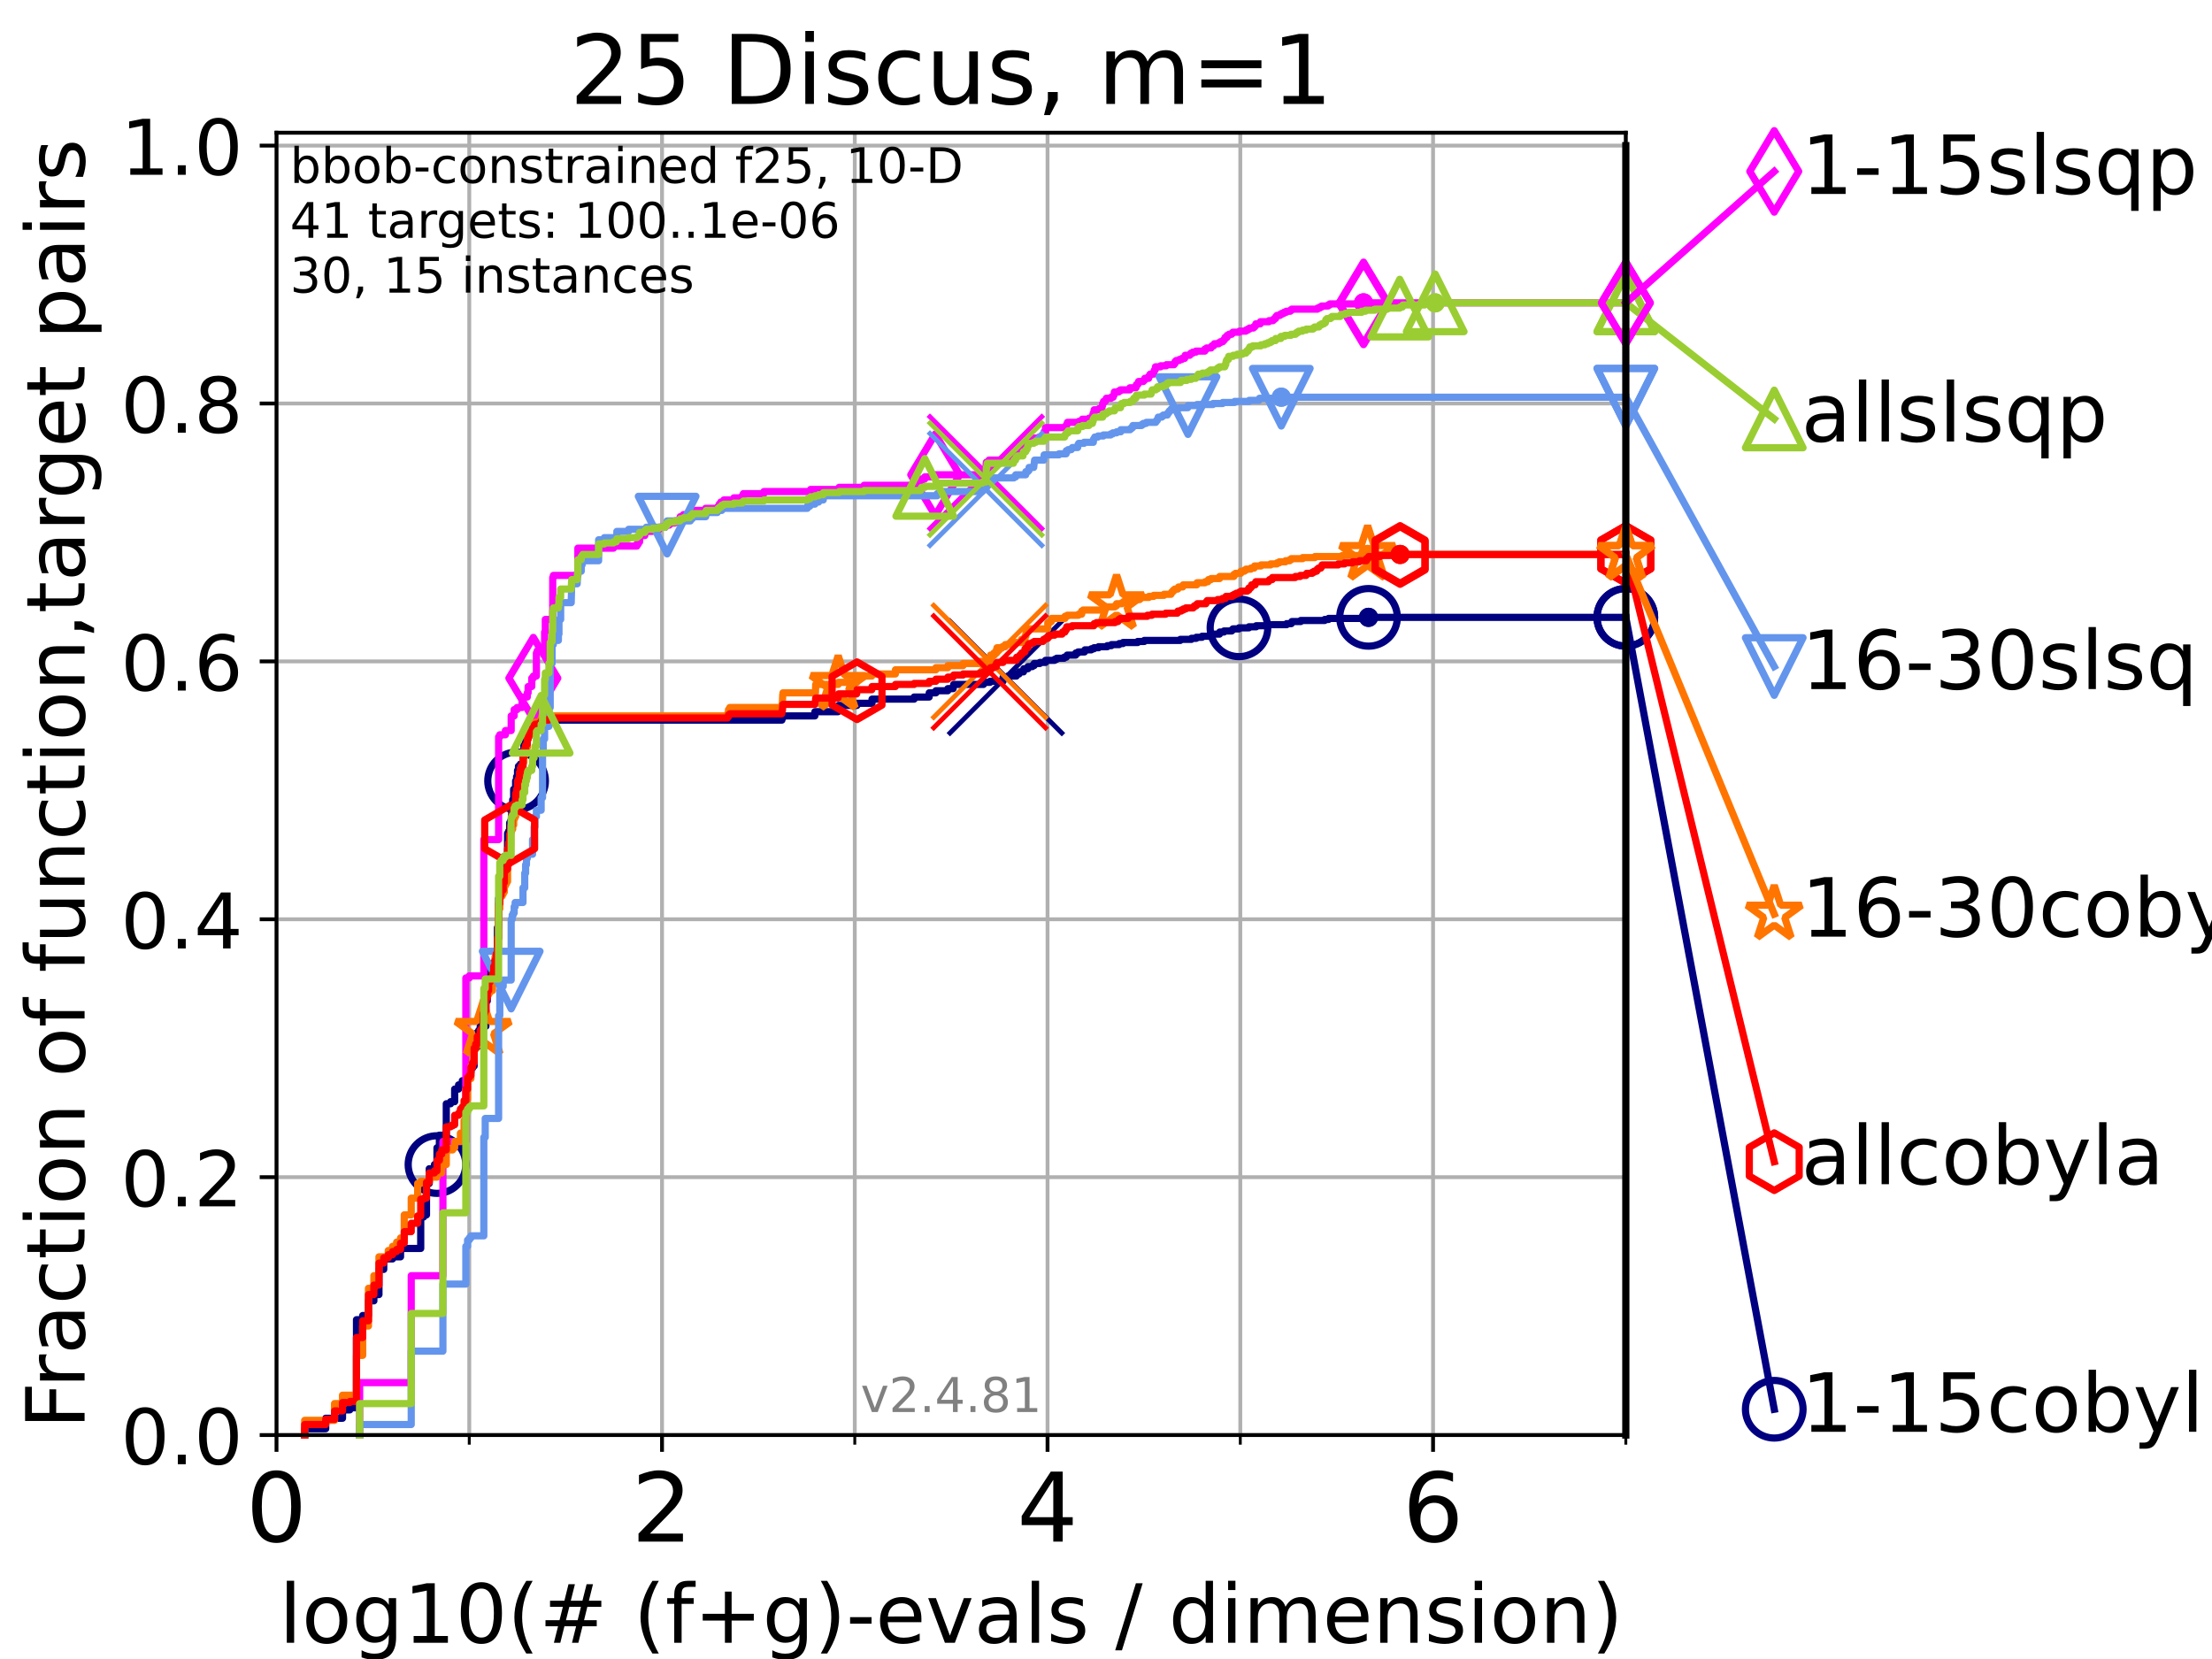 <?xml version="1.0" encoding="utf-8" standalone="no"?>
<!DOCTYPE svg PUBLIC "-//W3C//DTD SVG 1.1//EN"
  "http://www.w3.org/Graphics/SVG/1.1/DTD/svg11.dtd">
<!-- Created with matplotlib (https://matplotlib.org/) -->
<svg height="345.6pt" version="1.1" viewBox="0 0 460.8 345.6" width="460.8pt" xmlns="http://www.w3.org/2000/svg" xmlns:xlink="http://www.w3.org/1999/xlink">
 <defs>
  <style type="text/css">*{stroke-linecap:butt;stroke-linejoin:round;}</style>
 </defs>
 <g id="figure_1">
  <g id="patch_1">
   <path d="M 0 345.6 
L 460.8 345.6 
L 460.8 0 
L 0 0 
z
" style="fill:#ffffff;"/>
  </g>
  <g id="axes_1">
   <g id="patch_2">
    <path d="M 57.6 298.944 
L 338.688 298.944 
L 338.688 27.648 
L 57.6 27.648 
z
" style="fill:#ffffff;"/>
   </g>
   <g id="matplotlib.axis_1">
    <g id="xtick_1">
     <g id="line2d_1">
      <path clip-path="url(#pd400bbe5ea)" d="M 57.6 298.944 
L 57.6 27.648 
" style="fill:none;stroke:#b0b0b0;stroke-linecap:square;stroke-width:0.8;"/>
     </g>
     <g id="line2d_2">
      <defs>
       <path d="M 0 0 
L 0 3.5 
" id="mb479fcca40" style="stroke:#000000;stroke-width:0.8;"/>
      </defs>
      <g>
       <use style="stroke:#000000;stroke-width:0.8;" x="57.6" xlink:href="#mb479fcca40" y="298.944"/>
      </g>
     </g>
     <g id="text_1">
      <!-- 0 -->
      <g transform="translate(51.237 321.141)scale(0.2 -0.2)">
       <defs>
        <path d="M 31.781 66.406 
Q 24.172 66.406 20.328 58.906 
Q 16.5 51.422 16.5 36.375 
Q 16.5 21.391 20.328 13.891 
Q 24.172 6.391 31.781 6.391 
Q 39.453 6.391 43.281 13.891 
Q 47.125 21.391 47.125 36.375 
Q 47.125 51.422 43.281 58.906 
Q 39.453 66.406 31.781 66.406 
z
M 31.781 74.219 
Q 44.047 74.219 50.516 64.516 
Q 56.984 54.828 56.984 36.375 
Q 56.984 17.969 50.516 8.266 
Q 44.047 -1.422 31.781 -1.422 
Q 19.531 -1.422 13.062 8.266 
Q 6.594 17.969 6.594 36.375 
Q 6.594 54.828 13.062 64.516 
Q 19.531 74.219 31.781 74.219 
z
" id="DejaVuSans-48"/>
       </defs>
       <use xlink:href="#DejaVuSans-48"/>
      </g>
     </g>
    </g>
    <g id="xtick_2">
     <g id="line2d_3">
      <path clip-path="url(#pd400bbe5ea)" d="M 137.911 298.944 
L 137.911 27.648 
" style="fill:none;stroke:#b0b0b0;stroke-linecap:square;stroke-width:0.8;"/>
     </g>
     <g id="line2d_4">
      <g>
       <use style="stroke:#000000;stroke-width:0.8;" x="137.911" xlink:href="#mb479fcca40" y="298.944"/>
      </g>
     </g>
     <g id="text_2">
      <!-- 2 -->
      <g transform="translate(131.548 321.141)scale(0.2 -0.2)">
       <defs>
        <path d="M 19.188 8.297 
L 53.609 8.297 
L 53.609 0 
L 7.328 0 
L 7.328 8.297 
Q 12.938 14.109 22.625 23.891 
Q 32.328 33.688 34.812 36.531 
Q 39.547 41.844 41.422 45.531 
Q 43.312 49.219 43.312 52.781 
Q 43.312 58.594 39.234 62.25 
Q 35.156 65.922 28.609 65.922 
Q 23.969 65.922 18.812 64.312 
Q 13.672 62.703 7.812 59.422 
L 7.812 69.391 
Q 13.766 71.781 18.938 73 
Q 24.125 74.219 28.422 74.219 
Q 39.75 74.219 46.484 68.547 
Q 53.219 62.891 53.219 53.422 
Q 53.219 48.922 51.531 44.891 
Q 49.859 40.875 45.406 35.406 
Q 44.188 33.984 37.641 27.219 
Q 31.109 20.453 19.188 8.297 
z
" id="DejaVuSans-50"/>
       </defs>
       <use xlink:href="#DejaVuSans-50"/>
      </g>
     </g>
    </g>
    <g id="xtick_3">
     <g id="line2d_5">
      <path clip-path="url(#pd400bbe5ea)" d="M 218.222 298.944 
L 218.222 27.648 
" style="fill:none;stroke:#b0b0b0;stroke-linecap:square;stroke-width:0.8;"/>
     </g>
     <g id="line2d_6">
      <g>
       <use style="stroke:#000000;stroke-width:0.8;" x="218.222" xlink:href="#mb479fcca40" y="298.944"/>
      </g>
     </g>
     <g id="text_3">
      <!-- 4 -->
      <g transform="translate(211.859 321.141)scale(0.2 -0.2)">
       <defs>
        <path d="M 37.797 64.312 
L 12.891 25.391 
L 37.797 25.391 
z
M 35.203 72.906 
L 47.609 72.906 
L 47.609 25.391 
L 58.016 25.391 
L 58.016 17.188 
L 47.609 17.188 
L 47.609 0 
L 37.797 0 
L 37.797 17.188 
L 4.891 17.188 
L 4.891 26.703 
z
" id="DejaVuSans-52"/>
       </defs>
       <use xlink:href="#DejaVuSans-52"/>
      </g>
     </g>
    </g>
    <g id="xtick_4">
     <g id="line2d_7">
      <path clip-path="url(#pd400bbe5ea)" d="M 298.533 298.944 
L 298.533 27.648 
" style="fill:none;stroke:#b0b0b0;stroke-linecap:square;stroke-width:0.8;"/>
     </g>
     <g id="line2d_8">
      <g>
       <use style="stroke:#000000;stroke-width:0.8;" x="298.533" xlink:href="#mb479fcca40" y="298.944"/>
      </g>
     </g>
     <g id="text_4">
      <!-- 6 -->
      <g transform="translate(292.17 321.141)scale(0.2 -0.2)">
       <defs>
        <path d="M 33.016 40.375 
Q 26.375 40.375 22.484 35.828 
Q 18.609 31.297 18.609 23.391 
Q 18.609 15.531 22.484 10.953 
Q 26.375 6.391 33.016 6.391 
Q 39.656 6.391 43.531 10.953 
Q 47.406 15.531 47.406 23.391 
Q 47.406 31.297 43.531 35.828 
Q 39.656 40.375 33.016 40.375 
z
M 52.594 71.297 
L 52.594 62.312 
Q 48.875 64.062 45.094 64.984 
Q 41.312 65.922 37.594 65.922 
Q 27.828 65.922 22.672 59.328 
Q 17.531 52.734 16.797 39.406 
Q 19.672 43.656 24.016 45.922 
Q 28.375 48.188 33.594 48.188 
Q 44.578 48.188 50.953 41.516 
Q 57.328 34.859 57.328 23.391 
Q 57.328 12.156 50.688 5.359 
Q 44.047 -1.422 33.016 -1.422 
Q 20.359 -1.422 13.672 8.266 
Q 6.984 17.969 6.984 36.375 
Q 6.984 53.656 15.188 63.938 
Q 23.391 74.219 37.203 74.219 
Q 40.922 74.219 44.703 73.484 
Q 48.484 72.75 52.594 71.297 
z
" id="DejaVuSans-54"/>
       </defs>
       <use xlink:href="#DejaVuSans-54"/>
      </g>
     </g>
    </g>
    <g id="xtick_5">
     <g id="line2d_9">
      <path clip-path="url(#pd400bbe5ea)" d="M 97.755 298.944 
L 97.755 27.648 
" style="fill:none;stroke:#b0b0b0;stroke-linecap:square;stroke-width:0.8;"/>
     </g>
     <g id="line2d_10">
      <defs>
       <path d="M 0 0 
L 0 2 
" id="m54b19a3ba7" style="stroke:#000000;stroke-width:0.6;"/>
      </defs>
      <g>
       <use style="stroke:#000000;stroke-width:0.6;" x="97.755" xlink:href="#m54b19a3ba7" y="298.944"/>
      </g>
     </g>
    </g>
    <g id="xtick_6">
     <g id="line2d_11">
      <path clip-path="url(#pd400bbe5ea)" d="M 178.066 298.944 
L 178.066 27.648 
" style="fill:none;stroke:#b0b0b0;stroke-linecap:square;stroke-width:0.8;"/>
     </g>
     <g id="line2d_12">
      <g>
       <use style="stroke:#000000;stroke-width:0.6;" x="178.066" xlink:href="#m54b19a3ba7" y="298.944"/>
      </g>
     </g>
    </g>
    <g id="xtick_7">
     <g id="line2d_13">
      <path clip-path="url(#pd400bbe5ea)" d="M 258.377 298.944 
L 258.377 27.648 
" style="fill:none;stroke:#b0b0b0;stroke-linecap:square;stroke-width:0.8;"/>
     </g>
     <g id="line2d_14">
      <g>
       <use style="stroke:#000000;stroke-width:0.6;" x="258.377" xlink:href="#m54b19a3ba7" y="298.944"/>
      </g>
     </g>
    </g>
    <g id="xtick_8">
     <g id="line2d_15">
      <path clip-path="url(#pd400bbe5ea)" d="M 338.688 298.944 
L 338.688 27.648 
" style="fill:none;stroke:#b0b0b0;stroke-linecap:square;stroke-width:0.8;"/>
     </g>
     <g id="line2d_16">
      <g>
       <use style="stroke:#000000;stroke-width:0.6;" x="338.688" xlink:href="#m54b19a3ba7" y="298.944"/>
      </g>
     </g>
    </g>
    <g id="text_5">
     <!-- log10(# (f+g)-evals / dimension) -->
     <g transform="translate(58.145 342.218)scale(0.17 -0.17)">
      <defs>
       <path d="M 9.422 75.984 
L 18.406 75.984 
L 18.406 0 
L 9.422 0 
z
" id="DejaVuSans-108"/>
       <path d="M 30.609 48.391 
Q 23.391 48.391 19.188 42.75 
Q 14.984 37.109 14.984 27.297 
Q 14.984 17.484 19.156 11.844 
Q 23.344 6.203 30.609 6.203 
Q 37.797 6.203 41.984 11.859 
Q 46.188 17.531 46.188 27.297 
Q 46.188 37.016 41.984 42.703 
Q 37.797 48.391 30.609 48.391 
z
M 30.609 56 
Q 42.328 56 49.016 48.375 
Q 55.719 40.766 55.719 27.297 
Q 55.719 13.875 49.016 6.219 
Q 42.328 -1.422 30.609 -1.422 
Q 18.844 -1.422 12.172 6.219 
Q 5.516 13.875 5.516 27.297 
Q 5.516 40.766 12.172 48.375 
Q 18.844 56 30.609 56 
z
" id="DejaVuSans-111"/>
       <path d="M 45.406 27.984 
Q 45.406 37.75 41.375 43.109 
Q 37.359 48.484 30.078 48.484 
Q 22.859 48.484 18.828 43.109 
Q 14.797 37.75 14.797 27.984 
Q 14.797 18.266 18.828 12.891 
Q 22.859 7.516 30.078 7.516 
Q 37.359 7.516 41.375 12.891 
Q 45.406 18.266 45.406 27.984 
z
M 54.391 6.781 
Q 54.391 -7.172 48.188 -13.984 
Q 42 -20.797 29.203 -20.797 
Q 24.469 -20.797 20.266 -20.094 
Q 16.062 -19.391 12.109 -17.922 
L 12.109 -9.188 
Q 16.062 -11.328 19.922 -12.344 
Q 23.781 -13.375 27.781 -13.375 
Q 36.625 -13.375 41.016 -8.766 
Q 45.406 -4.156 45.406 5.172 
L 45.406 9.625 
Q 42.625 4.781 38.281 2.391 
Q 33.938 0 27.875 0 
Q 17.828 0 11.672 7.656 
Q 5.516 15.328 5.516 27.984 
Q 5.516 40.672 11.672 48.328 
Q 17.828 56 27.875 56 
Q 33.938 56 38.281 53.609 
Q 42.625 51.219 45.406 46.391 
L 45.406 54.688 
L 54.391 54.688 
z
" id="DejaVuSans-103"/>
       <path d="M 12.406 8.297 
L 28.516 8.297 
L 28.516 63.922 
L 10.984 60.406 
L 10.984 69.391 
L 28.422 72.906 
L 38.281 72.906 
L 38.281 8.297 
L 54.391 8.297 
L 54.391 0 
L 12.406 0 
z
" id="DejaVuSans-49"/>
       <path d="M 31 75.875 
Q 24.469 64.656 21.281 53.656 
Q 18.109 42.672 18.109 31.391 
Q 18.109 20.125 21.312 9.062 
Q 24.516 -2 31 -13.188 
L 23.188 -13.188 
Q 15.875 -1.703 12.234 9.375 
Q 8.594 20.453 8.594 31.391 
Q 8.594 42.281 12.203 53.312 
Q 15.828 64.359 23.188 75.875 
z
" id="DejaVuSans-40"/>
       <path d="M 51.125 44 
L 36.922 44 
L 32.812 27.688 
L 47.125 27.688 
z
M 43.797 71.781 
L 38.719 51.516 
L 52.984 51.516 
L 58.109 71.781 
L 65.922 71.781 
L 60.891 51.516 
L 76.125 51.516 
L 76.125 44 
L 58.984 44 
L 54.984 27.688 
L 70.516 27.688 
L 70.516 20.219 
L 53.078 20.219 
L 48 0 
L 40.188 0 
L 45.219 20.219 
L 30.906 20.219 
L 25.875 0 
L 18.016 0 
L 23.094 20.219 
L 7.719 20.219 
L 7.719 27.688 
L 24.906 27.688 
L 29 44 
L 13.281 44 
L 13.281 51.516 
L 30.906 51.516 
L 35.891 71.781 
z
" id="DejaVuSans-35"/>
       <path id="DejaVuSans-32"/>
       <path d="M 37.109 75.984 
L 37.109 68.5 
L 28.516 68.5 
Q 23.688 68.5 21.797 66.547 
Q 19.922 64.594 19.922 59.516 
L 19.922 54.688 
L 34.719 54.688 
L 34.719 47.703 
L 19.922 47.703 
L 19.922 0 
L 10.891 0 
L 10.891 47.703 
L 2.297 47.703 
L 2.297 54.688 
L 10.891 54.688 
L 10.891 58.5 
Q 10.891 67.625 15.141 71.797 
Q 19.391 75.984 28.609 75.984 
z
" id="DejaVuSans-102"/>
       <path d="M 46 62.703 
L 46 35.5 
L 73.188 35.5 
L 73.188 27.203 
L 46 27.203 
L 46 0 
L 37.797 0 
L 37.797 27.203 
L 10.594 27.203 
L 10.594 35.5 
L 37.797 35.5 
L 37.797 62.703 
z
" id="DejaVuSans-43"/>
       <path d="M 8.016 75.875 
L 15.828 75.875 
Q 23.141 64.359 26.781 53.312 
Q 30.422 42.281 30.422 31.391 
Q 30.422 20.453 26.781 9.375 
Q 23.141 -1.703 15.828 -13.188 
L 8.016 -13.188 
Q 14.5 -2 17.703 9.062 
Q 20.906 20.125 20.906 31.391 
Q 20.906 42.672 17.703 53.656 
Q 14.5 64.656 8.016 75.875 
z
" id="DejaVuSans-41"/>
       <path d="M 4.891 31.391 
L 31.203 31.391 
L 31.203 23.391 
L 4.891 23.391 
z
" id="DejaVuSans-45"/>
       <path d="M 56.203 29.594 
L 56.203 25.203 
L 14.891 25.203 
Q 15.484 15.922 20.484 11.062 
Q 25.484 6.203 34.422 6.203 
Q 39.594 6.203 44.453 7.469 
Q 49.312 8.734 54.109 11.281 
L 54.109 2.781 
Q 49.266 0.734 44.188 -0.344 
Q 39.109 -1.422 33.891 -1.422 
Q 20.797 -1.422 13.156 6.188 
Q 5.516 13.812 5.516 26.812 
Q 5.516 40.234 12.766 48.109 
Q 20.016 56 32.328 56 
Q 43.359 56 49.781 48.891 
Q 56.203 41.797 56.203 29.594 
z
M 47.219 32.234 
Q 47.125 39.594 43.094 43.984 
Q 39.062 48.391 32.422 48.391 
Q 24.906 48.391 20.391 44.141 
Q 15.875 39.891 15.188 32.172 
z
" id="DejaVuSans-101"/>
       <path d="M 2.984 54.688 
L 12.5 54.688 
L 29.594 8.797 
L 46.688 54.688 
L 56.203 54.688 
L 35.688 0 
L 23.484 0 
z
" id="DejaVuSans-118"/>
       <path d="M 34.281 27.484 
Q 23.391 27.484 19.188 25 
Q 14.984 22.516 14.984 16.5 
Q 14.984 11.719 18.141 8.906 
Q 21.297 6.109 26.703 6.109 
Q 34.188 6.109 38.703 11.406 
Q 43.219 16.703 43.219 25.484 
L 43.219 27.484 
z
M 52.203 31.203 
L 52.203 0 
L 43.219 0 
L 43.219 8.297 
Q 40.141 3.328 35.547 0.953 
Q 30.953 -1.422 24.312 -1.422 
Q 15.922 -1.422 10.953 3.297 
Q 6 8.016 6 15.922 
Q 6 25.141 12.172 29.828 
Q 18.359 34.516 30.609 34.516 
L 43.219 34.516 
L 43.219 35.406 
Q 43.219 41.609 39.141 45 
Q 35.062 48.391 27.688 48.391 
Q 23 48.391 18.547 47.266 
Q 14.109 46.141 10.016 43.891 
L 10.016 52.203 
Q 14.938 54.109 19.578 55.047 
Q 24.219 56 28.609 56 
Q 40.484 56 46.344 49.844 
Q 52.203 43.703 52.203 31.203 
z
" id="DejaVuSans-97"/>
       <path d="M 44.281 53.078 
L 44.281 44.578 
Q 40.484 46.531 36.375 47.5 
Q 32.281 48.484 27.875 48.484 
Q 21.188 48.484 17.844 46.438 
Q 14.5 44.391 14.5 40.281 
Q 14.5 37.156 16.891 35.375 
Q 19.281 33.594 26.516 31.984 
L 29.594 31.297 
Q 39.156 29.25 43.188 25.516 
Q 47.219 21.781 47.219 15.094 
Q 47.219 7.469 41.188 3.016 
Q 35.156 -1.422 24.609 -1.422 
Q 20.219 -1.422 15.453 -0.562 
Q 10.688 0.297 5.422 2 
L 5.422 11.281 
Q 10.406 8.688 15.234 7.391 
Q 20.062 6.109 24.812 6.109 
Q 31.156 6.109 34.562 8.281 
Q 37.984 10.453 37.984 14.406 
Q 37.984 18.062 35.516 20.016 
Q 33.062 21.969 24.703 23.781 
L 21.578 24.516 
Q 13.234 26.266 9.516 29.906 
Q 5.812 33.547 5.812 39.891 
Q 5.812 47.609 11.281 51.797 
Q 16.75 56 26.812 56 
Q 31.781 56 36.172 55.266 
Q 40.578 54.547 44.281 53.078 
z
" id="DejaVuSans-115"/>
       <path d="M 25.391 72.906 
L 33.688 72.906 
L 8.297 -9.281 
L 0 -9.281 
z
" id="DejaVuSans-47"/>
       <path d="M 45.406 46.391 
L 45.406 75.984 
L 54.391 75.984 
L 54.391 0 
L 45.406 0 
L 45.406 8.203 
Q 42.578 3.328 38.25 0.953 
Q 33.938 -1.422 27.875 -1.422 
Q 17.969 -1.422 11.734 6.484 
Q 5.516 14.406 5.516 27.297 
Q 5.516 40.188 11.734 48.094 
Q 17.969 56 27.875 56 
Q 33.938 56 38.25 53.625 
Q 42.578 51.266 45.406 46.391 
z
M 14.797 27.297 
Q 14.797 17.391 18.875 11.75 
Q 22.953 6.109 30.078 6.109 
Q 37.203 6.109 41.297 11.75 
Q 45.406 17.391 45.406 27.297 
Q 45.406 37.203 41.297 42.844 
Q 37.203 48.484 30.078 48.484 
Q 22.953 48.484 18.875 42.844 
Q 14.797 37.203 14.797 27.297 
z
" id="DejaVuSans-100"/>
       <path d="M 9.422 54.688 
L 18.406 54.688 
L 18.406 0 
L 9.422 0 
z
M 9.422 75.984 
L 18.406 75.984 
L 18.406 64.594 
L 9.422 64.594 
z
" id="DejaVuSans-105"/>
       <path d="M 52 44.188 
Q 55.375 50.25 60.062 53.125 
Q 64.75 56 71.094 56 
Q 79.641 56 84.281 50.016 
Q 88.922 44.047 88.922 33.016 
L 88.922 0 
L 79.891 0 
L 79.891 32.719 
Q 79.891 40.578 77.094 44.375 
Q 74.312 48.188 68.609 48.188 
Q 61.625 48.188 57.562 43.547 
Q 53.516 38.922 53.516 30.906 
L 53.516 0 
L 44.484 0 
L 44.484 32.719 
Q 44.484 40.625 41.703 44.406 
Q 38.922 48.188 33.109 48.188 
Q 26.219 48.188 22.156 43.531 
Q 18.109 38.875 18.109 30.906 
L 18.109 0 
L 9.078 0 
L 9.078 54.688 
L 18.109 54.688 
L 18.109 46.188 
Q 21.188 51.219 25.484 53.609 
Q 29.781 56 35.688 56 
Q 41.656 56 45.828 52.969 
Q 50 49.953 52 44.188 
z
" id="DejaVuSans-109"/>
       <path d="M 54.891 33.016 
L 54.891 0 
L 45.906 0 
L 45.906 32.719 
Q 45.906 40.484 42.875 44.328 
Q 39.844 48.188 33.797 48.188 
Q 26.516 48.188 22.312 43.547 
Q 18.109 38.922 18.109 30.906 
L 18.109 0 
L 9.078 0 
L 9.078 54.688 
L 18.109 54.688 
L 18.109 46.188 
Q 21.344 51.125 25.703 53.562 
Q 30.078 56 35.797 56 
Q 45.219 56 50.047 50.172 
Q 54.891 44.344 54.891 33.016 
z
" id="DejaVuSans-110"/>
      </defs>
      <use xlink:href="#DejaVuSans-108"/>
      <use x="27.783" xlink:href="#DejaVuSans-111"/>
      <use x="88.965" xlink:href="#DejaVuSans-103"/>
      <use x="152.441" xlink:href="#DejaVuSans-49"/>
      <use x="216.064" xlink:href="#DejaVuSans-48"/>
      <use x="279.688" xlink:href="#DejaVuSans-40"/>
      <use x="318.701" xlink:href="#DejaVuSans-35"/>
      <use x="402.49" xlink:href="#DejaVuSans-32"/>
      <use x="434.277" xlink:href="#DejaVuSans-40"/>
      <use x="473.291" xlink:href="#DejaVuSans-102"/>
      <use x="508.496" xlink:href="#DejaVuSans-43"/>
      <use x="592.285" xlink:href="#DejaVuSans-103"/>
      <use x="655.762" xlink:href="#DejaVuSans-41"/>
      <use x="694.775" xlink:href="#DejaVuSans-45"/>
      <use x="730.859" xlink:href="#DejaVuSans-101"/>
      <use x="792.383" xlink:href="#DejaVuSans-118"/>
      <use x="851.562" xlink:href="#DejaVuSans-97"/>
      <use x="912.842" xlink:href="#DejaVuSans-108"/>
      <use x="940.625" xlink:href="#DejaVuSans-115"/>
      <use x="992.725" xlink:href="#DejaVuSans-32"/>
      <use x="1024.512" xlink:href="#DejaVuSans-47"/>
      <use x="1058.203" xlink:href="#DejaVuSans-32"/>
      <use x="1089.99" xlink:href="#DejaVuSans-100"/>
      <use x="1153.467" xlink:href="#DejaVuSans-105"/>
      <use x="1181.25" xlink:href="#DejaVuSans-109"/>
      <use x="1278.662" xlink:href="#DejaVuSans-101"/>
      <use x="1340.186" xlink:href="#DejaVuSans-110"/>
      <use x="1403.564" xlink:href="#DejaVuSans-115"/>
      <use x="1455.664" xlink:href="#DejaVuSans-105"/>
      <use x="1483.447" xlink:href="#DejaVuSans-111"/>
      <use x="1544.629" xlink:href="#DejaVuSans-110"/>
      <use x="1608.008" xlink:href="#DejaVuSans-41"/>
     </g>
    </g>
   </g>
   <g id="matplotlib.axis_2">
    <g id="ytick_1">
     <g id="line2d_17">
      <path clip-path="url(#pd400bbe5ea)" d="M 57.6 298.944 
L 338.688 298.944 
" style="fill:none;stroke:#b0b0b0;stroke-linecap:square;stroke-width:0.8;"/>
     </g>
     <g id="line2d_18">
      <defs>
       <path d="M 0 0 
L -3.5 0 
" id="m1df8cbfc6f" style="stroke:#000000;stroke-width:0.8;"/>
      </defs>
      <g>
       <use style="stroke:#000000;stroke-width:0.8;" x="57.6" xlink:href="#m1df8cbfc6f" y="298.944"/>
      </g>
     </g>
     <g id="text_6">
      <!-- 0.0 -->
      <g transform="translate(25.155 305.023)scale(0.16 -0.16)">
       <defs>
        <path d="M 10.688 12.406 
L 21 12.406 
L 21 0 
L 10.688 0 
z
" id="DejaVuSans-46"/>
       </defs>
       <use xlink:href="#DejaVuSans-48"/>
       <use x="63.623" xlink:href="#DejaVuSans-46"/>
       <use x="95.41" xlink:href="#DejaVuSans-48"/>
      </g>
     </g>
    </g>
    <g id="ytick_2">
     <g id="line2d_19">
      <path clip-path="url(#pd400bbe5ea)" d="M 57.6 245.222 
L 338.688 245.222 
" style="fill:none;stroke:#b0b0b0;stroke-linecap:square;stroke-width:0.8;"/>
     </g>
     <g id="line2d_20">
      <g>
       <use style="stroke:#000000;stroke-width:0.8;" x="57.6" xlink:href="#m1df8cbfc6f" y="245.222"/>
      </g>
     </g>
     <g id="text_7">
      <!-- 0.2 -->
      <g transform="translate(25.155 251.301)scale(0.16 -0.16)">
       <use xlink:href="#DejaVuSans-48"/>
       <use x="63.623" xlink:href="#DejaVuSans-46"/>
       <use x="95.41" xlink:href="#DejaVuSans-50"/>
      </g>
     </g>
    </g>
    <g id="ytick_3">
     <g id="line2d_21">
      <path clip-path="url(#pd400bbe5ea)" d="M 57.6 191.5 
L 338.688 191.5 
" style="fill:none;stroke:#b0b0b0;stroke-linecap:square;stroke-width:0.8;"/>
     </g>
     <g id="line2d_22">
      <g>
       <use style="stroke:#000000;stroke-width:0.8;" x="57.6" xlink:href="#m1df8cbfc6f" y="191.5"/>
      </g>
     </g>
     <g id="text_8">
      <!-- 0.4 -->
      <g transform="translate(25.155 197.579)scale(0.16 -0.16)">
       <use xlink:href="#DejaVuSans-48"/>
       <use x="63.623" xlink:href="#DejaVuSans-46"/>
       <use x="95.41" xlink:href="#DejaVuSans-52"/>
      </g>
     </g>
    </g>
    <g id="ytick_4">
     <g id="line2d_23">
      <path clip-path="url(#pd400bbe5ea)" d="M 57.6 137.778 
L 338.688 137.778 
" style="fill:none;stroke:#b0b0b0;stroke-linecap:square;stroke-width:0.8;"/>
     </g>
     <g id="line2d_24">
      <g>
       <use style="stroke:#000000;stroke-width:0.8;" x="57.6" xlink:href="#m1df8cbfc6f" y="137.778"/>
      </g>
     </g>
     <g id="text_9">
      <!-- 0.6 -->
      <g transform="translate(25.155 143.857)scale(0.16 -0.16)">
       <use xlink:href="#DejaVuSans-48"/>
       <use x="63.623" xlink:href="#DejaVuSans-46"/>
       <use x="95.41" xlink:href="#DejaVuSans-54"/>
      </g>
     </g>
    </g>
    <g id="ytick_5">
     <g id="line2d_25">
      <path clip-path="url(#pd400bbe5ea)" d="M 57.6 84.056 
L 338.688 84.056 
" style="fill:none;stroke:#b0b0b0;stroke-linecap:square;stroke-width:0.8;"/>
     </g>
     <g id="line2d_26">
      <g>
       <use style="stroke:#000000;stroke-width:0.8;" x="57.6" xlink:href="#m1df8cbfc6f" y="84.056"/>
      </g>
     </g>
     <g id="text_10">
      <!-- 0.8 -->
      <g transform="translate(25.155 90.135)scale(0.16 -0.16)">
       <defs>
        <path d="M 31.781 34.625 
Q 24.75 34.625 20.719 30.859 
Q 16.703 27.094 16.703 20.516 
Q 16.703 13.922 20.719 10.156 
Q 24.75 6.391 31.781 6.391 
Q 38.812 6.391 42.859 10.172 
Q 46.922 13.969 46.922 20.516 
Q 46.922 27.094 42.891 30.859 
Q 38.875 34.625 31.781 34.625 
z
M 21.922 38.812 
Q 15.578 40.375 12.031 44.719 
Q 8.5 49.078 8.5 55.328 
Q 8.5 64.062 14.719 69.141 
Q 20.953 74.219 31.781 74.219 
Q 42.672 74.219 48.875 69.141 
Q 55.078 64.062 55.078 55.328 
Q 55.078 49.078 51.531 44.719 
Q 48 40.375 41.703 38.812 
Q 48.828 37.156 52.797 32.312 
Q 56.781 27.484 56.781 20.516 
Q 56.781 9.906 50.312 4.234 
Q 43.844 -1.422 31.781 -1.422 
Q 19.734 -1.422 13.25 4.234 
Q 6.781 9.906 6.781 20.516 
Q 6.781 27.484 10.781 32.312 
Q 14.797 37.156 21.922 38.812 
z
M 18.312 54.391 
Q 18.312 48.734 21.844 45.562 
Q 25.391 42.391 31.781 42.391 
Q 38.141 42.391 41.719 45.562 
Q 45.312 48.734 45.312 54.391 
Q 45.312 60.062 41.719 63.234 
Q 38.141 66.406 31.781 66.406 
Q 25.391 66.406 21.844 63.234 
Q 18.312 60.062 18.312 54.391 
z
" id="DejaVuSans-56"/>
       </defs>
       <use xlink:href="#DejaVuSans-48"/>
       <use x="63.623" xlink:href="#DejaVuSans-46"/>
       <use x="95.41" xlink:href="#DejaVuSans-56"/>
      </g>
     </g>
    </g>
    <g id="ytick_6">
     <g id="line2d_27">
      <path clip-path="url(#pd400bbe5ea)" d="M 57.6 30.334 
L 338.688 30.334 
" style="fill:none;stroke:#b0b0b0;stroke-linecap:square;stroke-width:0.8;"/>
     </g>
     <g id="line2d_28">
      <g>
       <use style="stroke:#000000;stroke-width:0.8;" x="57.6" xlink:href="#m1df8cbfc6f" y="30.334"/>
      </g>
     </g>
     <g id="text_11">
      <!-- 1.0 -->
      <g transform="translate(25.155 36.413)scale(0.16 -0.16)">
       <use xlink:href="#DejaVuSans-49"/>
       <use x="63.623" xlink:href="#DejaVuSans-46"/>
       <use x="95.41" xlink:href="#DejaVuSans-48"/>
      </g>
     </g>
    </g>
    <g id="text_12">
     <!-- Fraction of function,target pairs -->
     <g transform="translate(17.62 297.681)rotate(-90)scale(0.17 -0.17)">
      <defs>
       <path d="M 9.812 72.906 
L 51.703 72.906 
L 51.703 64.594 
L 19.672 64.594 
L 19.672 43.109 
L 48.578 43.109 
L 48.578 34.812 
L 19.672 34.812 
L 19.672 0 
L 9.812 0 
z
" id="DejaVuSans-70"/>
       <path d="M 41.109 46.297 
Q 39.594 47.172 37.812 47.578 
Q 36.031 48 33.891 48 
Q 26.266 48 22.188 43.047 
Q 18.109 38.094 18.109 28.812 
L 18.109 0 
L 9.078 0 
L 9.078 54.688 
L 18.109 54.688 
L 18.109 46.188 
Q 20.953 51.172 25.484 53.578 
Q 30.031 56 36.531 56 
Q 37.453 56 38.578 55.875 
Q 39.703 55.766 41.062 55.516 
z
" id="DejaVuSans-114"/>
       <path d="M 48.781 52.594 
L 48.781 44.188 
Q 44.969 46.297 41.141 47.344 
Q 37.312 48.391 33.406 48.391 
Q 24.656 48.391 19.812 42.844 
Q 14.984 37.312 14.984 27.297 
Q 14.984 17.281 19.812 11.734 
Q 24.656 6.203 33.406 6.203 
Q 37.312 6.203 41.141 7.25 
Q 44.969 8.297 48.781 10.406 
L 48.781 2.094 
Q 45.016 0.344 40.984 -0.531 
Q 36.969 -1.422 32.422 -1.422 
Q 20.062 -1.422 12.781 6.344 
Q 5.516 14.109 5.516 27.297 
Q 5.516 40.672 12.859 48.328 
Q 20.219 56 33.016 56 
Q 37.156 56 41.109 55.141 
Q 45.062 54.297 48.781 52.594 
z
" id="DejaVuSans-99"/>
       <path d="M 18.312 70.219 
L 18.312 54.688 
L 36.812 54.688 
L 36.812 47.703 
L 18.312 47.703 
L 18.312 18.016 
Q 18.312 11.328 20.141 9.422 
Q 21.969 7.516 27.594 7.516 
L 36.812 7.516 
L 36.812 0 
L 27.594 0 
Q 17.188 0 13.234 3.875 
Q 9.281 7.766 9.281 18.016 
L 9.281 47.703 
L 2.688 47.703 
L 2.688 54.688 
L 9.281 54.688 
L 9.281 70.219 
z
" id="DejaVuSans-116"/>
       <path d="M 8.5 21.578 
L 8.5 54.688 
L 17.484 54.688 
L 17.484 21.922 
Q 17.484 14.156 20.5 10.266 
Q 23.531 6.391 29.594 6.391 
Q 36.859 6.391 41.078 11.031 
Q 45.312 15.672 45.312 23.688 
L 45.312 54.688 
L 54.297 54.688 
L 54.297 0 
L 45.312 0 
L 45.312 8.406 
Q 42.047 3.422 37.719 1 
Q 33.406 -1.422 27.688 -1.422 
Q 18.266 -1.422 13.375 4.438 
Q 8.5 10.297 8.5 21.578 
z
M 31.109 56 
z
" id="DejaVuSans-117"/>
       <path d="M 11.719 12.406 
L 22.016 12.406 
L 22.016 4 
L 14.016 -11.625 
L 7.719 -11.625 
L 11.719 4 
z
" id="DejaVuSans-44"/>
       <path d="M 18.109 8.203 
L 18.109 -20.797 
L 9.078 -20.797 
L 9.078 54.688 
L 18.109 54.688 
L 18.109 46.391 
Q 20.953 51.266 25.266 53.625 
Q 29.594 56 35.594 56 
Q 45.562 56 51.781 48.094 
Q 58.016 40.188 58.016 27.297 
Q 58.016 14.406 51.781 6.484 
Q 45.562 -1.422 35.594 -1.422 
Q 29.594 -1.422 25.266 0.953 
Q 20.953 3.328 18.109 8.203 
z
M 48.688 27.297 
Q 48.688 37.203 44.609 42.844 
Q 40.531 48.484 33.406 48.484 
Q 26.266 48.484 22.188 42.844 
Q 18.109 37.203 18.109 27.297 
Q 18.109 17.391 22.188 11.75 
Q 26.266 6.109 33.406 6.109 
Q 40.531 6.109 44.609 11.75 
Q 48.688 17.391 48.688 27.297 
z
" id="DejaVuSans-112"/>
      </defs>
      <use xlink:href="#DejaVuSans-70"/>
      <use x="50.27" xlink:href="#DejaVuSans-114"/>
      <use x="91.383" xlink:href="#DejaVuSans-97"/>
      <use x="152.662" xlink:href="#DejaVuSans-99"/>
      <use x="207.643" xlink:href="#DejaVuSans-116"/>
      <use x="246.852" xlink:href="#DejaVuSans-105"/>
      <use x="274.635" xlink:href="#DejaVuSans-111"/>
      <use x="335.816" xlink:href="#DejaVuSans-110"/>
      <use x="399.195" xlink:href="#DejaVuSans-32"/>
      <use x="430.982" xlink:href="#DejaVuSans-111"/>
      <use x="492.164" xlink:href="#DejaVuSans-102"/>
      <use x="527.369" xlink:href="#DejaVuSans-32"/>
      <use x="559.156" xlink:href="#DejaVuSans-102"/>
      <use x="594.361" xlink:href="#DejaVuSans-117"/>
      <use x="657.74" xlink:href="#DejaVuSans-110"/>
      <use x="721.119" xlink:href="#DejaVuSans-99"/>
      <use x="776.1" xlink:href="#DejaVuSans-116"/>
      <use x="815.309" xlink:href="#DejaVuSans-105"/>
      <use x="843.092" xlink:href="#DejaVuSans-111"/>
      <use x="904.273" xlink:href="#DejaVuSans-110"/>
      <use x="967.652" xlink:href="#DejaVuSans-44"/>
      <use x="999.439" xlink:href="#DejaVuSans-116"/>
      <use x="1038.648" xlink:href="#DejaVuSans-97"/>
      <use x="1099.928" xlink:href="#DejaVuSans-114"/>
      <use x="1139.291" xlink:href="#DejaVuSans-103"/>
      <use x="1202.768" xlink:href="#DejaVuSans-101"/>
      <use x="1264.291" xlink:href="#DejaVuSans-116"/>
      <use x="1303.5" xlink:href="#DejaVuSans-32"/>
      <use x="1335.287" xlink:href="#DejaVuSans-112"/>
      <use x="1398.764" xlink:href="#DejaVuSans-97"/>
      <use x="1460.043" xlink:href="#DejaVuSans-105"/>
      <use x="1487.826" xlink:href="#DejaVuSans-114"/>
      <use x="1528.939" xlink:href="#DejaVuSans-115"/>
     </g>
    </g>
   </g>
   <g id="line2d_29">
    <defs>
     <path d="M 0 1.5 
C 0.398 1.5 0.779 1.342 1.061 1.061 
C 1.342 0.779 1.5 0.398 1.5 0 
C 1.5 -0.398 1.342 -0.779 1.061 -1.061 
C 0.779 -1.342 0.398 -1.5 0 -1.5 
C -0.398 -1.5 -0.779 -1.342 -1.061 -1.061 
C -1.342 -0.779 -1.5 -0.398 -1.5 0 
C -1.5 0.398 -1.342 0.779 -1.061 1.061 
C -0.779 1.342 -0.398 1.5 0 1.5 
z
" id="m0048072bc3" style="stroke:#000080;"/>
    </defs>
    <g>
     <use style="fill:#000080;stroke:#000080;" x="285.089" xlink:href="#m0048072bc3" y="128.606"/>
     <use style="fill:#000080;stroke:#000080;" x="285.089" xlink:href="#m0048072bc3" y="128.606"/>
    </g>
   </g>
   <g id="line2d_30">
    <path d="M 63.468 298.944 
L 63.468 297.634 
L 67.851 297.634 
L 67.851 295.45 
L 71.35 295.45 
L 71.35 293.703 
L 72.868 293.703 
L 72.868 293.266 
L 74.263 293.266 
L 74.263 274.922 
L 75.556 274.922 
L 75.556 274.048 
L 76.759 274.048 
L 76.759 270.991 
L 77.885 270.991 
L 77.885 269.681 
L 78.942 269.681 
L 78.942 264.44 
L 79.939 264.44 
L 79.939 262.256 
L 81.776 262.256 
L 81.776 261.819 
L 83.438 261.819 
L 83.438 260.072 
L 87.644 260.072 
L 87.644 253.521 
L 88.256 253.521 
L 88.256 253.084 
L 88.847 253.084 
L 88.847 246.532 
L 89.419 246.532 
L 89.419 243.475 
L 90.509 243.475 
L 90.509 242.601 
L 91.03 242.601 
L 91.03 239.107 
L 91.535 239.107 
L 91.535 236.487 
L 92.969 236.487 
L 92.969 229.935 
L 93.864 229.935 
L 93.864 229.499 
L 94.715 229.499 
L 94.715 226.878 
L 95.526 226.878 
L 95.526 226.004 
L 96.301 226.004 
L 96.301 225.131 
L 97.044 225.131 
L 97.044 224.694 
L 97.403 224.694 
L 97.403 224.257 
L 97.755 224.257 
L 97.755 223.384 
L 98.101 223.384 
L 98.101 222.51 
L 98.439 222.51 
L 98.439 222.074 
L 98.772 222.074 
L 98.772 218.143 
L 99.418 218.143 
L 99.418 215.085 
L 99.732 215.085 
L 99.732 214.649 
L 100.04 214.649 
L 100.04 213.775 
L 101.223 213.775 
L 101.223 208.534 
L 101.507 208.534 
L 101.507 205.476 
L 101.786 205.476 
L 101.786 202.419 
L 102.06 202.419 
L 102.06 201.546 
L 102.331 201.546 
L 102.331 201.109 
L 102.597 201.109 
L 102.597 200.672 
L 103.372 200.672 
L 103.372 198.925 
L 103.623 198.925 
L 103.623 193.247 
L 103.871 193.247 
L 103.871 187.132 
L 104.115 187.132 
L 104.115 186.259 
L 104.355 186.259 
L 104.355 184.512 
L 104.826 184.512 
L 104.826 181.891 
L 105.057 181.891 
L 105.057 178.397 
L 105.733 178.397 
L 105.733 173.593 
L 105.952 173.593 
L 105.952 173.156 
L 106.169 173.156 
L 106.169 171.409 
L 106.383 171.409 
L 106.383 170.972 
L 106.594 170.972 
L 106.594 167.478 
L 106.803 167.478 
L 106.803 166.604 
L 107.009 166.604 
L 107.009 164.421 
L 107.415 164.421 
L 107.415 162.674 
L 107.614 162.674 
L 107.614 161.8 
L 107.811 161.8 
L 107.811 160.49 
L 108.006 160.49 
L 108.006 159.616 
L 108.389 159.616 
L 108.389 159.179 
L 108.949 159.179 
L 108.949 156.559 
L 109.132 156.559 
L 109.132 155.249 
L 109.491 155.249 
L 109.491 154.375 
L 109.843 154.375 
L 109.843 153.938 
L 110.017 153.938 
L 110.017 153.502 
L 110.189 153.502 
L 110.189 152.191 
L 110.359 152.191 
L 110.359 151.755 
L 110.86 151.755 
L 110.86 151.318 
L 112.281 151.318 
L 112.281 150.881 
L 114.284 150.881 
L 114.284 150.444 
L 115.835 150.444 
L 115.835 150.007 
L 162.884 150.007 
L 162.884 149.571 
L 163.066 149.571 
L 163.066 149.134 
L 169.752 149.134 
L 169.763 148.26 
L 174.576 148.26 
L 174.648 147.387 
L 174.69 147.387 
L 174.69 146.95 
L 178.526 146.95 
L 178.526 146.513 
L 181.655 146.513 
L 181.661 145.64 
L 190.432 145.64 
L 190.432 145.203 
L 193.559 145.203 
L 193.575 144.33 
L 194.972 144.33 
L 194.972 143.893 
L 197.449 143.893 
L 197.449 143.456 
L 198.553 143.456 
L 198.553 143.019 
L 198.669 143.019 
L 198.669 142.582 
L 204.877 142.582 
L 204.877 142.146 
L 206.241 142.146 
L 206.241 141.927 
L 208.949 141.927 
L 208.962 141.054 
L 209.98 141.054 
L 209.98 140.835 
L 211.733 140.835 
L 211.733 140.399 
L 212.29 140.399 
L 212.301 139.962 
L 213.213 139.962 
L 213.275 139.307 
L 214.138 139.307 
L 214.138 138.87 
L 215.048 138.87 
L 215.048 138.652 
L 215.434 138.652 
L 215.434 138.215 
L 216.625 138.215 
L 216.625 137.996 
L 217.795 137.996 
L 217.795 137.56 
L 219.701 137.56 
L 219.701 137.341 
L 220.121 137.341 
L 220.121 137.123 
L 221.684 137.123 
L 221.684 136.905 
L 222.125 136.905 
L 222.125 136.686 
L 222.316 136.686 
L 222.316 136.468 
L 224.09 136.468 
L 224.105 136.031 
L 224.58 136.031 
L 224.58 135.813 
L 225.926 135.813 
L 226.01 135.376 
L 227.337 135.376 
L 227.337 135.157 
L 227.883 135.157 
L 227.883 134.939 
L 228.852 134.939 
L 228.852 134.721 
L 230.674 134.721 
L 230.674 134.502 
L 231.523 134.502 
L 231.523 134.284 
L 233.145 134.284 
L 233.145 134.066 
L 233.935 134.066 
L 233.935 133.847 
L 237.004 133.847 
L 237.004 133.629 
L 238.378 133.629 
L 238.378 133.41 
L 245.876 133.41 
L 245.876 133.192 
L 248.195 133.192 
L 248.195 132.974 
L 249.214 132.974 
L 249.214 132.755 
L 250.412 132.755 
L 250.412 132.537 
L 251.969 132.537 
L 251.969 132.319 
L 252.405 132.319 
L 252.405 132.1 
L 254.041 132.1 
L 254.09 131.663 
L 254.976 131.663 
L 254.976 131.445 
L 256.589 131.445 
L 256.589 131.227 
L 256.835 131.227 
L 256.835 131.008 
L 258.099 131.008 
L 258.099 130.79 
L 260.173 130.79 
L 260.173 130.571 
L 261.684 130.571 
L 261.684 130.353 
L 264.138 130.353 
L 264.138 130.135 
L 268.026 130.135 
L 268.026 129.916 
L 269.008 129.916 
L 269.118 129.48 
L 270.961 129.48 
L 270.961 129.261 
L 275.953 129.261 
L 275.953 129.043 
L 276.773 129.043 
L 276.773 128.824 
L 285.089 128.824 
L 285.089 128.606 
L 338.688 128.606 
L 338.688 128.606 
" style="fill:none;stroke:#000080;stroke-linecap:square;stroke-width:1.5;"/>
   </g>
   <g id="line2d_31">
    <defs>
     <path d="M 0 6 
C 1.591 6 3.117 5.368 4.243 4.243 
C 5.368 3.117 6 1.591 6 0 
C 6 -1.591 5.368 -3.117 4.243 -4.243 
C 3.117 -5.368 1.591 -6 0 -6 
C -1.591 -6 -3.117 -5.368 -4.243 -4.243 
C -5.368 -3.117 -6 -1.591 -6 0 
C -6 1.591 -5.368 3.117 -4.243 4.243 
C -3.117 5.368 -1.591 6 0 6 
z
" id="m4e2cfb6b90" style="stroke:#000080;stroke-width:1.5;"/>
    </defs>
    <g>
     <use style="fill-opacity:0;stroke:#000080;stroke-width:1.5;" x="91.03" xlink:href="#m4e2cfb6b90" y="242.601"/>
     <use style="fill-opacity:0;stroke:#000080;stroke-width:1.5;" x="107.614" xlink:href="#m4e2cfb6b90" y="162.674"/>
     <use style="fill-opacity:0;stroke:#000080;stroke-width:1.5;" x="258.099" xlink:href="#m4e2cfb6b90" y="130.79"/>
     <use style="fill-opacity:0;stroke:#000080;stroke-width:1.5;" x="285.089" xlink:href="#m4e2cfb6b90" y="128.606"/>
     <use style="fill-opacity:0;stroke:#000080;stroke-width:1.5;" x="338.688" xlink:href="#m4e2cfb6b90" y="128.606"/>
    </g>
   </g>
   <g id="line2d_32">
    <path style="fill:none;stroke:#000080;stroke-linecap:square;stroke-width:1.5;"/>
    <g/>
   </g>
   <g id="line2d_33">
    <path clip-path="url(#pd400bbe5ea)" d="M 209.541 141.054 
" style="fill:none;stroke:#000080;stroke-linecap:square;stroke-width:1.5;"/>
    <defs>
     <path d="M -12 12 
L 12 -12 
M -12 -12 
L 12 12 
" id="m228428f421" style="stroke:#000080;"/>
    </defs>
    <g clip-path="url(#pd400bbe5ea)">
     <use style="fill:#000080;stroke:#000080;" x="209.541" xlink:href="#m228428f421" y="141.054"/>
    </g>
   </g>
   <g id="line2d_34">
    <defs>
     <path d="M 0 1.5 
C 0.398 1.5 0.779 1.342 1.061 1.061 
C 1.342 0.779 1.5 0.398 1.5 0 
C 1.5 -0.398 1.342 -0.779 1.061 -1.061 
C 0.779 -1.342 0.398 -1.5 0 -1.5 
C -0.398 -1.5 -0.779 -1.342 -1.061 -1.061 
C -1.342 -0.779 -1.5 -0.398 -1.5 0 
C -1.5 0.398 -1.342 0.779 -1.061 1.061 
C -0.779 1.342 -0.398 1.5 0 1.5 
z
" id="me3ddbb525f" style="stroke:#ff00ff;"/>
    </defs>
    <g>
     <use style="fill:#ff00ff;stroke:#ff00ff;" x="284.051" xlink:href="#me3ddbb525f" y="63.091"/>
     <use style="fill:#ff00ff;stroke:#ff00ff;" x="284.051" xlink:href="#me3ddbb525f" y="63.091"/>
    </g>
   </g>
   <g id="line2d_35">
    <path d="M 74.922 298.944 
L 74.922 288.025 
L 85.667 288.025 
L 85.667 265.75 
L 92.267 265.75 
L 92.267 237.797 
L 97.044 237.797 
L 97.044 203.729 
L 97.755 203.729 
L 97.755 203.293 
L 100.789 203.293 
L 100.789 174.903 
L 103.871 174.903 
L 103.871 153.502 
L 104.115 153.502 
L 104.115 153.065 
L 105.285 153.065 
L 105.285 152.191 
L 106.489 152.191 
L 106.489 149.134 
L 107.111 149.134 
L 107.111 147.824 
L 107.713 147.824 
L 107.713 147.387 
L 108.764 147.387 
L 108.764 145.203 
L 109.843 145.203 
L 109.843 144.33 
L 110.017 144.33 
L 110.017 143.019 
L 110.777 143.019 
L 110.777 141.272 
L 111.105 141.272 
L 111.105 140.835 
L 111.742 140.835 
L 111.742 136.031 
L 111.897 136.031 
L 111.897 135.594 
L 113.454 135.594 
L 113.454 131.663 
L 113.595 131.663 
L 113.595 129.043 
L 115.012 129.043 
L 115.012 128.606 
L 115.141 128.606 
L 115.141 120.307 
L 115.27 120.307 
L 115.27 119.871 
L 120.382 119.871 
L 120.382 114.193 
L 127.799 114.193 
L 127.799 113.756 
L 132.683 113.756 
L 132.683 113.319 
L 132.964 113.319 
L 132.964 112.883 
L 133.239 112.883 
L 133.239 111.572 
L 134.322 111.572 
L 134.365 110.699 
L 135.898 110.699 
L 135.898 110.262 
L 137.308 110.262 
L 137.308 109.825 
L 138.612 109.825 
L 138.612 109.388 
L 139.43 109.388 
L 139.43 108.952 
L 140.589 108.952 
L 140.589 108.515 
L 141.676 108.515 
L 141.69 107.641 
L 142.365 107.641 
L 142.365 107.205 
L 143.666 107.205 
L 143.666 106.768 
L 144.282 106.768 
L 144.282 106.331 
L 146.989 106.331 
L 146.989 105.894 
L 149.593 105.894 
L 149.593 105.458 
L 149.832 105.458 
L 149.832 105.021 
L 150.155 105.021 
L 150.155 104.584 
L 150.791 104.584 
L 150.791 104.147 
L 152.878 104.147 
L 152.878 103.71 
L 154.614 103.71 
L 154.614 103.274 
L 154.847 103.274 
L 154.847 102.837 
L 159.129 102.837 
L 159.129 102.4 
L 168.853 102.4 
L 168.853 101.963 
L 174.806 101.963 
L 174.806 101.527 
L 180.004 101.527 
L 180.004 101.09 
L 191.749 101.09 
L 191.749 100.653 
L 191.947 100.653 
L 191.947 99.78 
L 192.645 99.78 
L 192.645 99.343 
L 194.823 99.343 
L 194.823 98.906 
L 205.338 98.906 
L 205.439 96.504 
L 205.477 96.504 
L 205.477 96.285 
L 205.951 96.285 
L 206.013 95.849 
L 211.126 95.849 
L 211.126 95.412 
L 211.557 95.412 
L 211.626 94.32 
L 212.084 94.32 
L 212.084 94.102 
L 213.191 94.102 
L 213.198 92.791 
L 213.523 92.791 
L 213.523 92.573 
L 213.934 92.573 
L 214.041 91.918 
L 214.053 91.918 
L 214.107 91.263 
L 216.462 91.263 
L 216.462 91.044 
L 217.213 91.044 
L 217.213 90.826 
L 217.44 90.826 
L 217.514 89.952 
L 217.775 89.952 
L 217.795 89.079 
L 221.872 89.079 
L 221.872 88.86 
L 222.119 88.86 
L 222.181 88.424 
L 222.309 88.424 
L 222.363 87.987 
L 224.732 87.987 
L 224.732 87.769 
L 225.344 87.769 
L 225.344 87.55 
L 225.456 87.55 
L 225.456 87.332 
L 226.861 87.332 
L 226.861 87.113 
L 227.57 87.113 
L 227.676 86.24 
L 227.741 86.24 
L 227.741 86.022 
L 227.916 86.022 
L 227.937 85.366 
L 228.908 85.366 
L 228.908 85.148 
L 229.528 85.148 
L 229.629 84.493 
L 229.682 84.493 
L 229.703 84.056 
L 229.82 84.056 
L 229.88 83.619 
L 230.25 83.619 
L 230.25 83.401 
L 230.374 83.401 
L 230.468 82.964 
L 231.458 82.964 
L 231.458 82.746 
L 231.882 82.746 
L 231.959 82.309 
L 232.081 82.309 
L 232.143 81.654 
L 233.044 81.654 
L 233.044 81.435 
L 233.402 81.435 
L 233.402 81.217 
L 235.38 81.217 
L 235.381 80.78 
L 236.643 80.78 
L 236.727 80.125 
L 237.005 80.125 
L 237.005 79.907 
L 237.149 79.907 
L 237.177 79.47 
L 238.184 79.47 
L 238.184 79.252 
L 238.403 79.252 
L 238.473 78.815 
L 239.287 78.815 
L 239.29 78.378 
L 239.483 78.378 
L 239.58 77.941 
L 240.335 77.941 
L 240.402 77.286 
L 240.493 77.286 
L 240.493 77.068 
L 240.648 77.068 
L 240.708 76.413 
L 241.788 76.413 
L 241.788 76.194 
L 242.958 76.194 
L 242.958 75.976 
L 244.572 75.976 
L 244.572 75.758 
L 244.753 75.758 
L 244.784 75.321 
L 245.009 75.321 
L 245.009 75.102 
L 245.665 75.102 
L 245.665 74.884 
L 246.202 74.884 
L 246.202 74.666 
L 246.786 74.666 
L 246.897 74.011 
L 247.86 74.011 
L 247.86 73.792 
L 248.061 73.792 
L 248.061 73.574 
L 248.472 73.574 
L 248.472 73.355 
L 249.137 73.355 
L 249.137 73.137 
L 250.995 73.137 
L 251.003 72.7 
L 251.372 72.7 
L 251.372 72.482 
L 252.307 72.482 
L 252.307 72.263 
L 252.456 72.263 
L 252.456 72.045 
L 252.831 72.045 
L 252.831 71.827 
L 252.964 71.827 
L 252.964 71.608 
L 253.875 71.608 
L 253.875 71.39 
L 254.255 71.39 
L 254.255 71.172 
L 254.752 71.172 
L 254.752 70.953 
L 254.945 70.953 
L 254.945 70.735 
L 255.131 70.735 
L 255.188 70.298 
L 255.593 70.298 
L 255.641 69.861 
L 256.001 69.861 
L 256.001 69.643 
L 256.568 69.643 
L 256.568 69.424 
L 256.816 69.424 
L 256.816 69.206 
L 258.192 69.206 
L 258.192 68.988 
L 259.525 68.988 
L 259.525 68.769 
L 259.926 68.769 
L 259.926 68.551 
L 260.306 68.551 
L 260.306 68.333 
L 261.111 68.333 
L 261.111 68.114 
L 261.364 68.114 
L 261.364 67.896 
L 261.56 67.896 
L 261.614 67.459 
L 262.547 67.459 
L 262.558 67.022 
L 264.336 67.022 
L 264.336 66.804 
L 265.182 66.804 
L 265.182 66.586 
L 265.437 66.586 
L 265.437 66.367 
L 265.716 66.367 
L 265.8 65.93 
L 266.008 65.93 
L 266.008 65.712 
L 266.627 65.712 
L 266.627 65.494 
L 267.005 65.494 
L 267.005 65.275 
L 267.463 65.275 
L 267.463 65.057 
L 267.943 65.057 
L 267.943 64.838 
L 268.795 64.838 
L 268.795 64.62 
L 269.08 64.62 
L 269.08 64.402 
L 274.453 64.402 
L 274.453 64.183 
L 274.908 64.183 
L 274.908 63.965 
L 275.325 63.965 
L 275.325 63.747 
L 276.657 63.747 
L 276.657 63.528 
L 277.031 63.528 
L 277.031 63.31 
L 284.051 63.31 
L 284.051 63.091 
L 338.688 63.091 
L 338.688 63.091 
" style="fill:none;stroke:#ff00ff;stroke-linecap:square;stroke-width:1.5;"/>
   </g>
   <g id="line2d_36">
    <defs>
     <path d="M -0 8.485 
L 5.091 0 
L 0 -8.485 
L -5.091 -0 
z
" id="mf906a7f45d" style="stroke:#ff00ff;stroke-linejoin:miter;stroke-width:1.5;"/>
    </defs>
    <g>
     <use style="fill-opacity:0;stroke:#ff00ff;stroke-linejoin:miter;stroke-width:1.5;" x="111.105" xlink:href="#mf906a7f45d" y="141.272"/>
     <use style="fill-opacity:0;stroke:#ff00ff;stroke-linejoin:miter;stroke-width:1.5;" x="194.823" xlink:href="#mf906a7f45d" y="98.906"/>
     <use style="fill-opacity:0;stroke:#ff00ff;stroke-linejoin:miter;stroke-width:1.5;" x="284.051" xlink:href="#mf906a7f45d" y="63.31"/>
     <use style="fill-opacity:0;stroke:#ff00ff;stroke-linejoin:miter;stroke-width:1.5;" x="284.051" xlink:href="#mf906a7f45d" y="63.091"/>
     <use style="fill-opacity:0;stroke:#ff00ff;stroke-linejoin:miter;stroke-width:1.5;" x="338.688" xlink:href="#mf906a7f45d" y="63.091"/>
    </g>
   </g>
   <g id="line2d_37">
    <path style="fill:none;stroke:#ff00ff;stroke-linecap:square;stroke-width:1.5;"/>
    <g/>
   </g>
   <g id="line2d_38">
    <path clip-path="url(#pd400bbe5ea)" d="M 205.368 98.469 
" style="fill:none;stroke:#ff00ff;stroke-linecap:square;stroke-width:1.5;"/>
    <defs>
     <path d="M -12 12 
L 12 -12 
M -12 -12 
L 12 12 
" id="m5168634d78" style="stroke:#ff00ff;"/>
    </defs>
    <g clip-path="url(#pd400bbe5ea)">
     <use style="fill:#ff00ff;stroke:#ff00ff;" x="205.368" xlink:href="#m5168634d78" y="98.469"/>
    </g>
   </g>
   <g id="line2d_39">
    <defs>
     <path d="M 0 1.5 
C 0.398 1.5 0.779 1.342 1.061 1.061 
C 1.342 0.779 1.5 0.398 1.5 0 
C 1.5 -0.398 1.342 -0.779 1.061 -1.061 
C 0.779 -1.342 0.398 -1.5 0 -1.5 
C -0.398 -1.5 -0.779 -1.342 -1.061 -1.061 
C -1.342 -0.779 -1.5 -0.398 -1.5 0 
C -1.5 0.398 -1.342 0.779 -1.061 1.061 
C -0.779 1.342 -0.398 1.5 0 1.5 
z
" id="mb00f0fed9e" style="stroke:#ff7500;"/>
    </defs>
    <g>
     <use style="fill:#ff7500;stroke:#ff7500;" x="284.904" xlink:href="#mb00f0fed9e" y="115.503"/>
     <use style="fill:#ff7500;stroke:#ff7500;" x="284.904" xlink:href="#mb00f0fed9e" y="115.503"/>
    </g>
   </g>
   <g id="line2d_40">
    <path d="M 63.468 298.944 
L 63.468 295.887 
L 69.688 295.887 
L 69.688 292.393 
L 71.35 292.393 
L 71.35 290.645 
L 74.263 290.645 
L 74.263 282.347 
L 75.556 282.347 
L 75.556 276.232 
L 76.759 276.232 
L 76.759 268.371 
L 77.885 268.371 
L 77.885 265.75 
L 78.942 265.75 
L 78.942 261.819 
L 80.881 261.819 
L 80.881 260.509 
L 81.776 260.509 
L 81.776 259.635 
L 82.627 259.635 
L 82.627 258.762 
L 83.438 258.762 
L 83.438 257.888 
L 84.213 257.888 
L 84.213 253.084 
L 85.667 253.084 
L 85.667 249.59 
L 87.01 249.59 
L 87.01 246.532 
L 87.644 246.532 
L 87.644 246.096 
L 89.419 246.096 
L 89.419 245.222 
L 91.03 245.222 
L 91.03 244.348 
L 92.027 244.348 
L 92.027 242.601 
L 92.969 242.601 
L 92.969 239.544 
L 94.295 239.544 
L 94.295 239.107 
L 94.715 239.107 
L 94.715 237.797 
L 95.918 237.797 
L 95.918 236.05 
L 96.676 236.05 
L 96.676 233.429 
L 97.044 233.429 
L 97.044 229.062 
L 97.403 229.062 
L 97.403 224.694 
L 98.101 224.694 
L 98.101 222.074 
L 98.439 222.074 
L 98.439 220.763 
L 98.772 220.763 
L 98.772 218.579 
L 99.098 218.579 
L 99.098 216.832 
L 100.04 216.832 
L 100.04 215.522 
L 100.344 215.522 
L 100.344 214.649 
L 100.642 214.649 
L 100.642 208.534 
L 100.935 208.534 
L 100.935 207.224 
L 101.786 207.224 
L 101.786 206.787 
L 102.06 206.787 
L 102.06 206.35 
L 102.597 206.35 
L 102.597 205.04 
L 102.859 205.04 
L 102.859 201.982 
L 103.118 201.982 
L 103.118 199.362 
L 103.372 199.362 
L 103.372 198.488 
L 103.623 198.488 
L 103.623 197.615 
L 103.871 197.615 
L 103.871 189.316 
L 104.115 189.316 
L 104.115 186.696 
L 104.592 186.696 
L 104.592 186.259 
L 104.826 186.259 
L 104.826 185.822 
L 105.057 185.822 
L 105.057 184.512 
L 105.285 184.512 
L 105.285 184.075 
L 105.51 184.075 
L 105.51 183.638 
L 105.733 183.638 
L 105.733 180.144 
L 105.952 180.144 
L 105.952 177.96 
L 106.169 177.96 
L 106.169 176.213 
L 106.383 176.213 
L 106.383 173.156 
L 106.594 173.156 
L 106.594 172.719 
L 106.803 172.719 
L 106.803 171.846 
L 107.009 171.846 
L 107.009 170.535 
L 107.213 170.535 
L 107.213 170.099 
L 107.415 170.099 
L 107.415 167.915 
L 107.614 167.915 
L 107.614 167.041 
L 107.811 167.041 
L 107.811 164.857 
L 108.199 164.857 
L 108.199 162.237 
L 108.389 162.237 
L 108.389 160.927 
L 108.578 160.927 
L 108.578 160.053 
L 108.949 160.053 
L 108.949 158.743 
L 109.132 158.743 
L 109.132 157.432 
L 109.312 157.432 
L 109.312 156.559 
L 109.491 156.559 
L 109.491 156.122 
L 109.668 156.122 
L 109.668 155.685 
L 109.843 155.685 
L 109.843 153.938 
L 110.017 153.938 
L 110.017 153.065 
L 110.527 153.065 
L 110.527 152.628 
L 111.023 152.628 
L 111.023 152.191 
L 111.186 152.191 
L 111.186 150.881 
L 111.506 150.881 
L 111.506 150.444 
L 112.73 150.444 
L 112.73 149.571 
L 112.877 149.571 
L 112.877 149.134 
L 151.542 149.134 
L 151.542 148.697 
L 151.732 148.697 
L 151.764 147.824 
L 152.03 147.824 
L 152.03 147.387 
L 162.842 147.387 
L 162.95 146.513 
L 162.983 146.513 
L 163.049 144.766 
L 163.107 144.766 
L 163.107 144.33 
L 169.875 144.33 
L 169.925 142.582 
L 174.614 142.582 
L 174.614 142.146 
L 178.458 142.146 
L 178.536 140.835 
L 181.615 140.835 
L 181.615 140.399 
L 186.527 140.399 
L 186.54 139.525 
L 194.961 139.525 
L 194.961 139.088 
L 197.456 139.088 
L 197.456 138.652 
L 200.633 138.652 
L 200.633 138.215 
L 204.131 138.215 
L 204.131 137.778 
L 206.226 137.778 
L 206.226 136.905 
L 206.34 136.905 
L 206.34 136.468 
L 207.046 136.468 
L 207.046 136.031 
L 207.564 136.031 
L 207.565 135.376 
L 207.69 135.376 
L 207.69 134.939 
L 208.798 134.939 
L 208.798 134.721 
L 209.407 134.721 
L 209.407 134.284 
L 211.053 134.284 
L 211.056 133.847 
L 212.76 133.847 
L 212.812 133.192 
L 213.527 133.192 
L 213.527 132.537 
L 213.704 132.537 
L 213.753 131.663 
L 214.118 131.663 
L 214.118 131.227 
L 214.428 131.227 
L 214.428 131.008 
L 218.274 131.008 
L 218.277 129.698 
L 218.729 129.698 
L 218.729 129.48 
L 219.026 129.48 
L 219.066 128.824 
L 221.855 128.824 
L 221.855 128.388 
L 222.314 128.388 
L 222.314 128.169 
L 224.662 128.169 
L 224.662 127.951 
L 225.327 127.951 
L 225.333 127.296 
L 225.638 127.296 
L 225.638 127.077 
L 229.848 127.077 
L 229.867 126.641 
L 230.346 126.641 
L 230.346 126.422 
L 232.245 126.422 
L 232.245 126.204 
L 232.587 126.204 
L 232.604 125.767 
L 233.745 125.767 
L 233.745 125.549 
L 234.069 125.549 
L 234.069 125.33 
L 234.554 125.33 
L 234.554 124.894 
L 237.419 124.894 
L 237.419 124.675 
L 237.678 124.675 
L 237.678 124.457 
L 239.331 124.457 
L 239.331 124.238 
L 240.327 124.238 
L 240.327 124.02 
L 242.48 124.02 
L 242.48 123.802 
L 243.93 123.802 
L 243.93 123.583 
L 244.047 123.583 
L 244.047 123.365 
L 244.258 123.365 
L 244.258 123.146 
L 244.447 123.146 
L 244.447 122.928 
L 244.729 122.928 
L 244.729 122.71 
L 245.353 122.71 
L 245.353 122.491 
L 245.523 122.491 
L 245.523 122.273 
L 246.379 122.273 
L 246.475 121.836 
L 249.294 121.836 
L 249.36 121.399 
L 251.049 121.399 
L 251.049 121.181 
L 251.642 121.181 
L 251.735 120.744 
L 252.279 120.744 
L 252.279 120.526 
L 254.06 120.526 
L 254.076 120.089 
L 257.037 120.089 
L 257.048 119.652 
L 257.391 119.652 
L 257.391 119.434 
L 258.469 119.434 
L 258.514 118.997 
L 259.225 118.997 
L 259.225 118.779 
L 259.56 118.779 
L 259.56 118.56 
L 260.578 118.56 
L 260.578 118.342 
L 261.266 118.342 
L 261.342 117.905 
L 262.688 117.905 
L 262.688 117.687 
L 264.689 117.687 
L 264.689 117.469 
L 266.021 117.469 
L 266.021 117.25 
L 266.504 117.25 
L 266.504 117.032 
L 267.797 117.032 
L 267.797 116.813 
L 268.668 116.813 
L 268.668 116.595 
L 268.984 116.595 
L 268.984 116.377 
L 271.361 116.377 
L 271.361 116.158 
L 273.915 116.158 
L 273.915 115.94 
L 279.615 115.94 
L 279.615 115.721 
L 284.904 115.721 
L 284.904 115.503 
L 338.688 115.503 
L 338.688 115.503 
" style="fill:none;stroke:#ff7500;stroke-linecap:square;stroke-width:1.5;"/>
   </g>
   <g id="line2d_41">
    <defs>
     <path d="M 0 -6 
L -1.347 -1.854 
L -5.706 -1.854 
L -2.18 0.708 
L -3.527 4.854 
L -0 2.292 
L 3.527 4.854 
L 2.18 0.708 
L 5.706 -1.854 
L 1.347 -1.854 
z
" id="m996d974d69" style="stroke:#ff7500;stroke-linejoin:bevel;stroke-width:1.5;"/>
    </defs>
    <g>
     <use style="fill-opacity:0;stroke:#ff7500;stroke-linejoin:bevel;stroke-width:1.5;" x="100.642" xlink:href="#m996d974d69" y="214.649"/>
     <use style="fill-opacity:0;stroke:#ff7500;stroke-linejoin:bevel;stroke-width:1.5;" x="174.614" xlink:href="#m996d974d69" y="142.582"/>
     <use style="fill-opacity:0;stroke:#ff7500;stroke-linejoin:bevel;stroke-width:1.5;" x="232.604" xlink:href="#m996d974d69" y="125.767"/>
     <use style="fill-opacity:0;stroke:#ff7500;stroke-linejoin:bevel;stroke-width:1.5;" x="284.904" xlink:href="#m996d974d69" y="115.503"/>
     <use style="fill-opacity:0;stroke:#ff7500;stroke-linejoin:bevel;stroke-width:1.5;" x="338.688" xlink:href="#m996d974d69" y="115.503"/>
    </g>
   </g>
   <g id="line2d_42">
    <path style="fill:none;stroke:#ff7500;stroke-linecap:square;stroke-width:1.5;"/>
    <g/>
   </g>
   <g id="line2d_43">
    <path clip-path="url(#pd400bbe5ea)" d="M 206.151 137.778 
" style="fill:none;stroke:#ff7500;stroke-linecap:square;stroke-width:1.5;"/>
    <defs>
     <path d="M -12 12 
L 12 -12 
M -12 -12 
L 12 12 
" id="m7976150891" style="stroke:#ff7500;"/>
    </defs>
    <g clip-path="url(#pd400bbe5ea)">
     <use style="fill:#ff7500;stroke:#ff7500;" x="206.151" xlink:href="#m7976150891" y="137.778"/>
    </g>
   </g>
   <g id="line2d_44">
    <defs>
     <path d="M 0 1.5 
C 0.398 1.5 0.779 1.342 1.061 1.061 
C 1.342 0.779 1.5 0.398 1.5 0 
C 1.5 -0.398 1.342 -0.779 1.061 -1.061 
C 0.779 -1.342 0.398 -1.5 0 -1.5 
C -0.398 -1.5 -0.779 -1.342 -1.061 -1.061 
C -1.342 -0.779 -1.5 -0.398 -1.5 0 
C -1.5 0.398 -1.342 0.779 -1.061 1.061 
C -0.779 1.342 -0.398 1.5 0 1.5 
z
" id="m0b65e11741" style="stroke:#6495ed;"/>
    </defs>
    <g>
     <use style="fill:#6495ed;stroke:#6495ed;" x="266.918" xlink:href="#m0b65e11741" y="82.746"/>
     <use style="fill:#6495ed;stroke:#6495ed;" x="266.918" xlink:href="#m0b65e11741" y="82.746"/>
    </g>
   </g>
   <g id="line2d_45">
    <path d="M 74.922 298.944 
L 74.922 296.76 
L 85.667 296.76 
L 85.667 281.473 
L 92.267 281.473 
L 92.267 267.497 
L 97.044 267.497 
L 97.044 259.635 
L 97.403 259.635 
L 97.403 258.325 
L 97.755 258.325 
L 97.755 257.888 
L 98.101 257.888 
L 98.101 257.451 
L 100.789 257.451 
L 100.789 236.924 
L 101.08 236.924 
L 101.08 232.993 
L 103.871 232.993 
L 103.871 211.591 
L 104.115 211.591 
L 104.115 206.35 
L 104.235 206.35 
L 104.235 205.913 
L 104.355 205.913 
L 104.355 205.476 
L 104.826 205.476 
L 104.826 204.166 
L 106.489 204.166 
L 106.489 191.5 
L 106.699 191.5 
L 106.699 190.627 
L 106.906 190.627 
L 106.906 190.19 
L 107.111 190.19 
L 107.111 188.879 
L 107.314 188.879 
L 107.314 188.006 
L 108.949 188.006 
L 108.949 184.949 
L 109.312 184.949 
L 109.312 181.891 
L 109.491 181.891 
L 109.491 180.144 
L 109.668 180.144 
L 109.668 178.834 
L 109.843 178.834 
L 109.843 177.96 
L 110.942 177.96 
L 110.942 174.903 
L 111.266 174.903 
L 111.266 172.282 
L 111.426 172.282 
L 111.426 170.099 
L 111.742 170.099 
L 111.742 168.788 
L 112.73 168.788 
L 112.73 166.168 
L 113.023 166.168 
L 113.023 156.559 
L 113.168 156.559 
L 113.168 153.938 
L 113.454 153.938 
L 113.454 151.318 
L 114.352 151.318 
L 114.352 147.387 
L 114.619 147.387 
L 114.619 138.652 
L 114.751 138.652 
L 114.751 138.215 
L 115.012 138.215 
L 115.012 134.284 
L 115.27 134.284 
L 115.27 133.41 
L 116.323 133.41 
L 116.323 132.1 
L 116.443 132.1 
L 116.443 129.043 
L 116.798 129.043 
L 116.798 125.549 
L 118.994 125.549 
L 119.097 121.618 
L 120.239 121.618 
L 120.335 118.997 
L 121.083 118.997 
L 121.083 117.687 
L 121.265 117.687 
L 121.265 117.25 
L 121.4 117.25 
L 121.4 116.813 
L 124.707 116.813 
L 124.707 112.446 
L 125.892 112.446 
L 125.892 112.009 
L 128.381 112.009 
L 128.381 111.572 
L 128.501 111.572 
L 128.501 110.699 
L 130.953 110.699 
L 130.953 110.262 
L 134.64 110.262 
L 134.64 109.825 
L 138.561 109.825 
L 138.561 109.388 
L 138.976 109.388 
L 138.976 108.515 
L 143.816 108.515 
L 143.816 108.078 
L 144.197 108.078 
L 144.197 107.641 
L 147.01 107.641 
L 147.01 107.205 
L 147.134 107.205 
L 147.134 106.768 
L 149.432 106.768 
L 149.432 106.331 
L 150.353 106.331 
L 150.353 105.894 
L 168.177 105.894 
L 168.177 105.458 
L 168.704 105.458 
L 168.704 105.021 
L 169.766 105.021 
L 169.766 104.584 
L 170.538 104.584 
L 170.538 104.147 
L 171.496 104.147 
L 171.524 103.274 
L 195.239 103.274 
L 195.239 102.837 
L 195.803 102.837 
L 195.803 102.4 
L 204.599 102.4 
L 204.599 101.963 
L 205.402 101.963 
L 205.508 100.653 
L 205.565 100.653 
L 205.565 100.435 
L 205.729 100.435 
L 205.75 99.78 
L 205.958 99.78 
L 205.958 99.561 
L 211.2 99.561 
L 211.2 99.343 
L 211.598 99.343 
L 211.601 98.906 
L 213.674 98.906 
L 213.702 98.251 
L 214.131 98.251 
L 214.131 98.033 
L 214.341 98.033 
L 214.372 97.377 
L 215.339 97.377 
L 215.44 96.504 
L 215.46 96.504 
L 215.523 95.849 
L 217.442 95.849 
L 217.511 94.757 
L 220.595 94.757 
L 220.595 94.538 
L 222.093 94.538 
L 222.135 93.883 
L 222.516 93.883 
L 222.516 93.665 
L 223.17 93.665 
L 223.17 93.447 
L 223.392 93.447 
L 223.392 93.228 
L 224.501 93.228 
L 224.582 92.573 
L 224.716 92.573 
L 224.716 92.355 
L 225.829 92.355 
L 225.829 92.136 
L 227.761 92.136 
L 227.797 91.481 
L 227.939 91.481 
L 227.939 91.263 
L 228.06 91.263 
L 228.06 91.044 
L 228.727 91.044 
L 228.727 90.826 
L 229.854 90.826 
L 229.854 90.608 
L 231.377 90.608 
L 231.377 90.389 
L 231.813 90.389 
L 231.813 90.171 
L 232.606 90.171 
L 232.606 89.952 
L 233.471 89.952 
L 233.481 89.516 
L 235.436 89.516 
L 235.436 89.297 
L 235.696 89.297 
L 235.696 89.079 
L 235.964 89.079 
L 235.997 88.642 
L 237.822 88.642 
L 237.822 88.424 
L 238.158 88.424 
L 238.158 88.205 
L 238.773 88.205 
L 238.773 87.987 
L 240.764 87.987 
L 240.764 87.769 
L 240.92 87.769 
L 240.92 87.55 
L 241.108 87.55 
L 241.213 87.113 
L 241.276 87.113 
L 241.276 86.895 
L 242.027 86.895 
L 242.027 86.677 
L 242.325 86.677 
L 242.325 86.458 
L 243.178 86.458 
L 243.26 86.022 
L 243.472 86.022 
L 243.472 85.803 
L 243.601 85.803 
L 243.601 85.585 
L 243.851 85.585 
L 243.851 85.366 
L 244.019 85.366 
L 244.019 85.148 
L 245.514 85.148 
L 245.514 84.93 
L 247.446 84.93 
L 247.479 84.493 
L 249.352 84.493 
L 249.352 84.274 
L 252.675 84.274 
L 252.675 84.056 
L 254.708 84.056 
L 254.708 83.838 
L 257.202 83.838 
L 257.202 83.619 
L 260.226 83.619 
L 260.226 83.401 
L 262.261 83.401 
L 262.261 83.183 
L 262.379 83.183 
L 262.379 82.964 
L 266.918 82.964 
L 266.918 82.746 
L 338.688 82.746 
L 338.688 82.746 
" style="fill:none;stroke:#6495ed;stroke-linecap:square;stroke-width:1.5;"/>
   </g>
   <g id="line2d_46">
    <defs>
     <path d="M -0 6 
L 6 -6 
L -6 -6 
z
" id="me4027c0791" style="stroke:#6495ed;stroke-linejoin:miter;stroke-width:1.5;"/>
    </defs>
    <g>
     <use style="fill-opacity:0;stroke:#6495ed;stroke-linejoin:miter;stroke-width:1.5;" x="106.489" xlink:href="#me4027c0791" y="204.166"/>
     <use style="fill-opacity:0;stroke:#6495ed;stroke-linejoin:miter;stroke-width:1.5;" x="138.976" xlink:href="#me4027c0791" y="109.388"/>
     <use style="fill-opacity:0;stroke:#6495ed;stroke-linejoin:miter;stroke-width:1.5;" x="247.479" xlink:href="#me4027c0791" y="84.493"/>
     <use style="fill-opacity:0;stroke:#6495ed;stroke-linejoin:miter;stroke-width:1.5;" x="266.918" xlink:href="#me4027c0791" y="82.746"/>
     <use style="fill-opacity:0;stroke:#6495ed;stroke-linejoin:miter;stroke-width:1.5;" x="338.688" xlink:href="#me4027c0791" y="82.746"/>
    </g>
   </g>
   <g id="line2d_47">
    <path style="fill:none;stroke:#6495ed;stroke-linecap:square;stroke-width:1.5;"/>
    <g/>
   </g>
   <g id="line2d_48">
    <path clip-path="url(#pd400bbe5ea)" d="M 205.374 101.963 
" style="fill:none;stroke:#6495ed;stroke-linecap:square;stroke-width:1.5;"/>
    <defs>
     <path d="M -12 12 
L 12 -12 
M -12 -12 
L 12 12 
" id="mc35bbda85a" style="stroke:#6495ed;"/>
    </defs>
    <g clip-path="url(#pd400bbe5ea)">
     <use style="fill:#6495ed;stroke:#6495ed;" x="205.374" xlink:href="#mc35bbda85a" y="101.963"/>
    </g>
   </g>
   <g id="line2d_49">
    <defs>
     <path d="M 0 1.5 
C 0.398 1.5 0.779 1.342 1.061 1.061 
C 1.342 0.779 1.5 0.398 1.5 0 
C 1.5 -0.398 1.342 -0.779 1.061 -1.061 
C 0.779 -1.342 0.398 -1.5 0 -1.5 
C -0.398 -1.5 -0.779 -1.342 -1.061 -1.061 
C -1.342 -0.779 -1.5 -0.398 -1.5 0 
C -1.5 0.398 -1.342 0.779 -1.061 1.061 
C -0.779 1.342 -0.398 1.5 0 1.5 
z
" id="ma9fbb93011" style="stroke:#ff0000;"/>
    </defs>
    <g>
     <use style="fill:#ff0000;stroke:#ff0000;" x="291.667" xlink:href="#ma9fbb93011" y="115.503"/>
     <use style="fill:#ff0000;stroke:#ff0000;" x="291.667" xlink:href="#ma9fbb93011" y="115.503"/>
    </g>
   </g>
   <g id="line2d_50">
    <path d="M 63.468 298.944 
L 63.468 296.76 
L 67.851 296.76 
L 67.851 295.668 
L 69.688 295.668 
L 69.688 293.921 
L 71.35 293.921 
L 71.35 292.174 
L 72.868 292.174 
L 72.868 291.956 
L 74.263 291.956 
L 74.263 278.634 
L 75.556 278.634 
L 75.556 275.14 
L 76.759 275.14 
L 76.759 269.681 
L 77.885 269.681 
L 77.885 267.715 
L 78.942 267.715 
L 78.942 263.129 
L 79.939 263.129 
L 79.939 262.037 
L 80.881 262.037 
L 80.881 261.382 
L 81.776 261.382 
L 81.776 260.727 
L 82.627 260.727 
L 82.627 260.29 
L 83.438 260.29 
L 83.438 258.98 
L 84.213 258.98 
L 84.213 256.578 
L 85.667 256.578 
L 85.667 254.831 
L 87.01 254.831 
L 87.01 253.302 
L 87.644 253.302 
L 87.644 249.808 
L 88.256 249.808 
L 88.256 249.59 
L 88.847 249.59 
L 88.847 246.314 
L 89.419 246.314 
L 89.419 244.348 
L 90.509 244.348 
L 90.509 243.912 
L 91.03 243.912 
L 91.03 241.728 
L 91.535 241.728 
L 91.535 240.418 
L 92.027 240.418 
L 92.027 239.544 
L 92.969 239.544 
L 92.969 234.74 
L 93.864 234.74 
L 93.864 234.521 
L 94.295 234.521 
L 94.295 234.303 
L 94.715 234.303 
L 94.715 232.337 
L 95.526 232.337 
L 95.526 231.901 
L 95.918 231.901 
L 95.918 231.027 
L 96.301 231.027 
L 96.301 230.59 
L 96.676 230.59 
L 96.676 229.28 
L 97.044 229.28 
L 97.044 226.878 
L 97.403 226.878 
L 97.403 224.476 
L 97.755 224.476 
L 97.755 224.039 
L 98.101 224.039 
L 98.101 222.292 
L 98.439 222.292 
L 98.439 221.418 
L 98.772 221.418 
L 98.772 218.361 
L 99.098 218.361 
L 99.098 217.488 
L 99.418 217.488 
L 99.418 215.959 
L 99.732 215.959 
L 99.732 215.74 
L 100.04 215.74 
L 100.04 214.649 
L 100.344 214.649 
L 100.344 214.212 
L 100.642 214.212 
L 100.642 211.154 
L 100.935 211.154 
L 100.935 210.499 
L 101.223 210.499 
L 101.223 207.879 
L 101.507 207.879 
L 101.507 206.35 
L 101.786 206.35 
L 101.786 204.603 
L 102.06 204.603 
L 102.06 203.948 
L 102.331 203.948 
L 102.331 203.729 
L 102.597 203.729 
L 102.597 202.856 
L 102.859 202.856 
L 102.859 201.327 
L 103.118 201.327 
L 103.118 200.017 
L 103.372 200.017 
L 103.372 198.707 
L 103.623 198.707 
L 103.623 195.431 
L 103.871 195.431 
L 103.871 188.224 
L 104.115 188.224 
L 104.115 186.477 
L 104.355 186.477 
L 104.355 185.604 
L 104.592 185.604 
L 104.592 185.385 
L 104.826 185.385 
L 104.826 183.857 
L 105.057 183.857 
L 105.057 181.454 
L 105.285 181.454 
L 105.285 181.236 
L 105.51 181.236 
L 105.51 181.018 
L 105.733 181.018 
L 105.733 176.868 
L 105.952 176.868 
L 105.952 175.558 
L 106.169 175.558 
L 106.169 173.811 
L 106.383 173.811 
L 106.383 172.064 
L 106.594 172.064 
L 106.594 170.099 
L 106.803 170.099 
L 106.803 169.225 
L 107.009 169.225 
L 107.009 167.478 
L 107.213 167.478 
L 107.213 167.26 
L 107.415 167.26 
L 107.415 165.294 
L 107.614 165.294 
L 107.614 164.421 
L 107.811 164.421 
L 107.811 162.674 
L 108.006 162.674 
L 108.006 162.237 
L 108.199 162.237 
L 108.199 160.927 
L 108.389 160.927 
L 108.389 160.053 
L 108.578 160.053 
L 108.578 159.616 
L 108.949 159.616 
L 108.949 157.651 
L 109.132 157.651 
L 109.132 156.341 
L 109.312 156.341 
L 109.312 155.904 
L 109.491 155.904 
L 109.491 155.249 
L 109.668 155.249 
L 109.668 155.03 
L 109.843 155.03 
L 109.843 153.938 
L 110.017 153.938 
L 110.017 153.283 
L 110.189 153.283 
L 110.189 152.628 
L 110.359 152.628 
L 110.359 152.41 
L 110.527 152.41 
L 110.527 152.191 
L 110.86 152.191 
L 110.86 151.973 
L 111.023 151.973 
L 111.023 151.755 
L 111.186 151.755 
L 111.186 151.099 
L 111.506 151.099 
L 111.506 150.881 
L 112.281 150.881 
L 112.281 150.663 
L 112.73 150.663 
L 112.73 150.226 
L 112.877 150.226 
L 112.877 150.007 
L 114.284 150.007 
L 114.284 149.789 
L 115.835 149.789 
L 115.835 149.571 
L 151.542 149.571 
L 151.542 149.352 
L 151.732 149.352 
L 151.764 148.916 
L 152.03 148.916 
L 152.03 148.697 
L 162.842 148.697 
L 162.95 148.042 
L 162.983 148.042 
L 163.066 146.95 
L 163.107 146.95 
L 163.107 146.732 
L 169.752 146.732 
L 169.763 146.295 
L 169.875 146.295 
L 169.925 145.421 
L 174.576 145.421 
L 174.648 144.766 
L 174.69 144.766 
L 174.69 144.548 
L 178.458 144.548 
L 178.536 143.674 
L 181.615 143.674 
L 181.661 143.019 
L 186.527 143.019 
L 186.54 142.582 
L 190.432 142.582 
L 190.432 142.364 
L 193.559 142.364 
L 193.575 141.927 
L 194.961 141.927 
L 194.972 141.491 
L 197.449 141.491 
L 197.456 141.054 
L 198.553 141.054 
L 198.553 140.835 
L 198.669 140.835 
L 198.669 140.617 
L 200.633 140.617 
L 200.633 140.399 
L 204.131 140.399 
L 204.131 140.18 
L 204.877 140.18 
L 204.877 139.962 
L 206.221 139.962 
L 206.226 139.307 
L 206.34 139.307 
L 206.34 139.088 
L 207.046 139.088 
L 207.046 138.87 
L 207.564 138.87 
L 207.564 138.215 
L 207.69 138.215 
L 207.69 137.996 
L 208.949 137.996 
L 208.962 137.56 
L 211.733 137.56 
L 211.794 136.905 
L 212.323 136.905 
L 212.323 136.686 
L 212.452 136.686 
L 212.452 136.468 
L 212.76 136.468 
L 212.812 136.031 
L 213.213 136.031 
L 213.213 135.813 
L 213.527 135.813 
L 213.527 135.157 
L 213.704 135.157 
L 213.704 134.939 
L 214.138 134.939 
L 214.184 134.284 
L 214.425 134.284 
L 214.425 134.066 
L 215.047 134.066 
L 215.047 133.847 
L 215.434 133.847 
L 215.434 133.629 
L 217.258 133.629 
L 217.258 133.41 
L 217.402 133.41 
L 217.402 133.192 
L 217.795 133.192 
L 217.795 132.974 
L 218.277 132.974 
L 218.334 132.537 
L 218.729 132.537 
L 218.729 132.319 
L 219.701 132.319 
L 219.701 132.1 
L 221.253 132.1 
L 221.336 131.663 
L 221.855 131.663 
L 221.855 131.227 
L 222.125 131.227 
L 222.224 130.571 
L 223.338 130.571 
L 223.338 130.353 
L 227.872 130.353 
L 227.929 129.916 
L 228.407 129.916 
L 228.407 129.698 
L 232.29 129.698 
L 232.29 129.48 
L 232.904 129.48 
L 232.904 129.261 
L 233.049 129.261 
L 233.049 129.043 
L 233.39 129.043 
L 233.39 128.824 
L 235.017 128.824 
L 235.108 128.388 
L 239.012 128.388 
L 239.012 128.169 
L 239.98 128.169 
L 239.98 127.951 
L 242.829 127.951 
L 242.829 127.732 
L 245.273 127.732 
L 245.376 127.296 
L 246.069 127.296 
L 246.069 127.077 
L 246.496 127.077 
L 246.496 126.859 
L 247.019 126.859 
L 247.019 126.641 
L 248.568 126.641 
L 248.568 126.422 
L 248.819 126.422 
L 248.819 126.204 
L 249.189 126.204 
L 249.189 125.985 
L 249.42 125.985 
L 249.42 125.767 
L 251.208 125.767 
L 251.313 125.33 
L 251.484 125.33 
L 251.484 125.112 
L 253.65 125.112 
L 253.65 124.894 
L 254.634 124.894 
L 254.634 124.675 
L 255.276 124.675 
L 255.276 124.457 
L 255.393 124.457 
L 255.393 124.238 
L 256.705 124.238 
L 256.705 124.02 
L 257.104 124.02 
L 257.104 123.802 
L 257.531 123.802 
L 257.531 123.583 
L 258.13 123.583 
L 258.13 123.365 
L 258.518 123.365 
L 258.518 123.146 
L 259.83 123.146 
L 259.83 122.928 
L 260.152 122.928 
L 260.162 122.491 
L 260.529 122.491 
L 260.529 122.273 
L 260.724 122.273 
L 260.738 121.836 
L 261.464 121.836 
L 261.477 121.399 
L 261.613 121.399 
L 261.613 121.181 
L 264.242 121.181 
L 264.242 120.963 
L 264.457 120.963 
L 264.457 120.744 
L 265.014 120.744 
L 265.052 120.307 
L 269.841 120.307 
L 269.841 120.089 
L 270.853 120.089 
L 270.853 119.871 
L 272.08 119.871 
L 272.08 119.652 
L 272.2 119.652 
L 272.2 119.434 
L 273.356 119.434 
L 273.356 119.216 
L 273.735 119.216 
L 273.735 118.997 
L 274.288 118.997 
L 274.288 118.779 
L 274.402 118.779 
L 274.402 118.56 
L 274.665 118.56 
L 274.665 118.342 
L 275.163 118.342 
L 275.163 118.124 
L 275.303 118.124 
L 275.406 117.687 
L 278.764 117.687 
L 278.764 117.469 
L 280.105 117.469 
L 280.105 117.25 
L 281.769 117.25 
L 281.769 117.032 
L 283.193 117.032 
L 283.193 116.813 
L 284.637 116.813 
L 284.675 116.377 
L 284.966 116.377 
L 284.966 116.158 
L 285.129 116.158 
L 285.129 115.94 
L 287.499 115.94 
L 287.499 115.721 
L 291.667 115.721 
L 291.667 115.503 
L 338.688 115.503 
L 338.688 115.503 
" style="fill:none;stroke:#ff0000;stroke-linecap:square;stroke-width:1.5;"/>
   </g>
   <g id="line2d_51">
    <defs>
     <path d="M 0 -6 
L -5.196 -3 
L -5.196 3 
L -0 6 
L 5.196 3 
L 5.196 -3 
z
" id="m7ce93000c3" style="stroke:#ff0000;stroke-linejoin:miter;stroke-width:1.5;"/>
    </defs>
    <g>
     <use style="fill-opacity:0;stroke:#ff0000;stroke-linejoin:miter;stroke-width:1.5;" x="106.169" xlink:href="#m7ce93000c3" y="173.811"/>
     <use style="fill-opacity:0;stroke:#ff0000;stroke-linejoin:miter;stroke-width:1.5;" x="178.536" xlink:href="#m7ce93000c3" y="143.893"/>
     <use style="fill-opacity:0;stroke:#ff0000;stroke-linejoin:miter;stroke-width:1.5;" x="291.667" xlink:href="#m7ce93000c3" y="115.721"/>
     <use style="fill-opacity:0;stroke:#ff0000;stroke-linejoin:miter;stroke-width:1.5;" x="291.667" xlink:href="#m7ce93000c3" y="115.503"/>
     <use style="fill-opacity:0;stroke:#ff0000;stroke-linejoin:miter;stroke-width:1.5;" x="338.688" xlink:href="#m7ce93000c3" y="115.503"/>
    </g>
   </g>
   <g id="line2d_52">
    <path style="fill:none;stroke:#ff0000;stroke-linecap:square;stroke-width:1.5;"/>
    <g/>
   </g>
   <g id="line2d_53">
    <path clip-path="url(#pd400bbe5ea)" d="M 206.151 139.962 
" style="fill:none;stroke:#ff0000;stroke-linecap:square;stroke-width:1.5;"/>
    <defs>
     <path d="M -12 12 
L 12 -12 
M -12 -12 
L 12 12 
" id="m283c2b52a0" style="stroke:#ff0000;"/>
    </defs>
    <g clip-path="url(#pd400bbe5ea)">
     <use style="fill:#ff0000;stroke:#ff0000;" x="206.151" xlink:href="#m283c2b52a0" y="139.962"/>
    </g>
   </g>
   <g id="line2d_54">
    <defs>
     <path d="M 0 1.5 
C 0.398 1.5 0.779 1.342 1.061 1.061 
C 1.342 0.779 1.5 0.398 1.5 0 
C 1.5 -0.398 1.342 -0.779 1.061 -1.061 
C 0.779 -1.342 0.398 -1.5 0 -1.5 
C -0.398 -1.5 -0.779 -1.342 -1.061 -1.061 
C -1.342 -0.779 -1.5 -0.398 -1.5 0 
C -1.5 0.398 -1.342 0.779 -1.061 1.061 
C -0.779 1.342 -0.398 1.5 0 1.5 
z
" id="ma9bb576f24" style="stroke:#9acd32;"/>
    </defs>
    <g>
     <use style="fill:#9acd32;stroke:#9acd32;" x="298.978" xlink:href="#ma9bb576f24" y="63.091"/>
     <use style="fill:#9acd32;stroke:#9acd32;" x="298.978" xlink:href="#ma9bb576f24" y="63.091"/>
    </g>
   </g>
   <g id="line2d_55">
    <path d="M 74.922 298.944 
L 74.922 292.393 
L 85.667 292.393 
L 85.667 273.612 
L 92.267 273.612 
L 92.267 252.647 
L 97.044 252.647 
L 97.044 231.682 
L 97.403 231.682 
L 97.403 231.027 
L 97.755 231.027 
L 97.755 230.59 
L 98.101 230.59 
L 98.101 230.372 
L 100.789 230.372 
L 100.789 205.913 
L 101.08 205.913 
L 101.08 203.948 
L 103.871 203.948 
L 103.871 182.546 
L 104.115 182.546 
L 104.115 179.707 
L 104.235 179.707 
L 104.235 179.489 
L 104.355 179.489 
L 104.355 179.271 
L 104.826 179.271 
L 104.826 178.615 
L 105.285 178.615 
L 105.285 178.179 
L 106.489 178.179 
L 106.489 170.317 
L 106.699 170.317 
L 106.699 169.88 
L 106.906 169.88 
L 106.906 169.662 
L 107.111 169.662 
L 107.111 168.352 
L 107.314 168.352 
L 107.314 167.915 
L 107.713 167.915 
L 107.713 167.696 
L 108.764 167.696 
L 108.764 166.604 
L 108.949 166.604 
L 108.949 165.076 
L 109.312 165.076 
L 109.312 163.547 
L 109.491 163.547 
L 109.491 162.674 
L 109.668 162.674 
L 109.668 162.018 
L 109.843 162.018 
L 109.843 161.145 
L 110.017 161.145 
L 110.017 160.49 
L 110.777 160.49 
L 110.777 159.616 
L 110.942 159.616 
L 110.942 158.088 
L 111.105 158.088 
L 111.105 157.869 
L 111.266 157.869 
L 111.266 156.559 
L 111.426 156.559 
L 111.426 155.467 
L 111.742 155.467 
L 111.742 152.41 
L 111.897 152.41 
L 111.897 152.191 
L 112.73 152.191 
L 112.73 150.881 
L 113.023 150.881 
L 113.023 146.077 
L 113.168 146.077 
L 113.168 144.766 
L 113.454 144.766 
L 113.454 141.491 
L 113.595 141.491 
L 113.595 140.18 
L 114.352 140.18 
L 114.352 138.215 
L 114.619 138.215 
L 114.619 133.847 
L 114.751 133.847 
L 114.751 133.629 
L 115.012 133.629 
L 115.012 131.445 
L 115.141 131.445 
L 115.141 127.296 
L 115.27 127.296 
L 115.27 126.641 
L 116.323 126.641 
L 116.323 125.985 
L 116.443 125.985 
L 116.443 124.457 
L 116.798 124.457 
L 116.798 122.71 
L 118.994 122.71 
L 119.097 120.744 
L 120.239 120.744 
L 120.335 119.434 
L 120.382 119.434 
L 120.382 116.595 
L 121.083 116.595 
L 121.083 115.94 
L 121.265 115.94 
L 121.265 115.721 
L 121.4 115.721 
L 121.4 115.503 
L 124.707 115.503 
L 124.707 113.319 
L 125.892 113.319 
L 125.892 113.101 
L 127.799 113.101 
L 127.799 112.883 
L 128.381 112.883 
L 128.381 112.664 
L 128.501 112.664 
L 128.501 112.227 
L 130.953 112.227 
L 130.953 112.009 
L 132.683 112.009 
L 132.683 111.791 
L 132.964 111.791 
L 132.964 111.572 
L 133.239 111.572 
L 133.239 110.917 
L 134.322 110.917 
L 134.365 110.48 
L 134.64 110.48 
L 134.64 110.262 
L 135.898 110.262 
L 135.898 110.044 
L 137.308 110.044 
L 137.308 109.825 
L 138.561 109.825 
L 138.612 109.388 
L 138.976 109.388 
L 138.976 108.952 
L 139.43 108.952 
L 139.43 108.733 
L 140.589 108.733 
L 140.589 108.515 
L 141.676 108.515 
L 141.69 108.078 
L 142.365 108.078 
L 142.365 107.86 
L 143.666 107.86 
L 143.666 107.641 
L 143.816 107.641 
L 143.816 107.423 
L 144.197 107.423 
L 144.282 106.986 
L 146.989 106.986 
L 147.01 106.549 
L 147.134 106.549 
L 147.134 106.331 
L 149.432 106.331 
L 149.432 106.113 
L 149.593 106.113 
L 149.593 105.894 
L 149.832 105.894 
L 149.832 105.676 
L 150.155 105.676 
L 150.155 105.458 
L 150.353 105.458 
L 150.353 105.239 
L 150.791 105.239 
L 150.791 105.021 
L 152.878 105.021 
L 152.878 104.802 
L 154.614 104.802 
L 154.614 104.584 
L 154.847 104.584 
L 154.847 104.366 
L 159.129 104.366 
L 159.129 104.147 
L 168.177 104.147 
L 168.177 103.929 
L 168.704 103.929 
L 168.704 103.71 
L 168.853 103.71 
L 168.853 103.492 
L 169.766 103.492 
L 169.766 103.274 
L 170.538 103.274 
L 170.538 103.055 
L 171.496 103.055 
L 171.524 102.619 
L 174.806 102.619 
L 174.806 102.4 
L 180.004 102.4 
L 180.004 102.182 
L 191.749 102.182 
L 191.749 101.963 
L 191.947 101.963 
L 191.947 101.527 
L 192.645 101.527 
L 192.645 101.308 
L 194.823 101.308 
L 194.823 101.09 
L 195.239 101.09 
L 195.239 100.871 
L 195.803 100.871 
L 195.803 100.653 
L 204.599 100.653 
L 204.599 100.435 
L 205.312 100.435 
L 205.411 99.343 
L 205.427 99.343 
L 205.473 97.377 
L 205.577 97.377 
L 205.651 96.504 
L 211.126 96.504 
L 211.194 96.067 
L 211.258 96.067 
L 211.258 95.849 
L 211.557 95.849 
L 211.599 95.412 
L 211.728 95.412 
L 211.728 95.194 
L 211.979 95.194 
L 211.979 94.975 
L 213.108 94.975 
L 213.198 94.102 
L 213.674 94.102 
L 213.73 93.665 
L 213.922 93.665 
L 213.922 93.447 
L 214.041 93.447 
L 214.113 92.791 
L 214.222 92.791 
L 214.222 92.573 
L 214.341 92.573 
L 214.341 92.355 
L 215.339 92.355 
L 215.339 92.136 
L 215.787 92.136 
L 215.787 91.918 
L 217.468 91.918 
L 217.472 91.481 
L 217.794 91.481 
L 217.831 91.044 
L 221.784 91.044 
L 221.844 90.608 
L 221.983 90.608 
L 221.983 90.389 
L 222.132 90.389 
L 222.132 90.171 
L 222.508 90.171 
L 222.521 89.734 
L 224.519 89.734 
L 224.555 89.079 
L 224.756 89.079 
L 224.756 88.86 
L 225.518 88.86 
L 225.518 88.642 
L 226.848 88.642 
L 226.959 88.205 
L 227.577 88.205 
L 227.581 87.769 
L 227.725 87.769 
L 227.732 87.332 
L 227.847 87.332 
L 227.847 87.113 
L 228.018 87.113 
L 228.018 86.895 
L 229.71 86.895 
L 229.725 86.24 
L 230.405 86.24 
L 230.405 86.022 
L 230.681 86.022 
L 230.681 85.803 
L 231.105 85.803 
L 231.105 85.585 
L 232.165 85.585 
L 232.211 85.148 
L 232.341 85.148 
L 232.341 84.93 
L 233.427 84.93 
L 233.464 84.493 
L 233.566 84.493 
L 233.642 84.056 
L 234.181 84.056 
L 234.181 83.838 
L 235.435 83.838 
L 235.435 83.619 
L 235.935 83.619 
L 235.935 83.401 
L 236.07 83.401 
L 236.07 83.183 
L 236.183 83.183 
L 236.183 82.964 
L 236.63 82.964 
L 236.732 82.309 
L 238.395 82.309 
L 238.395 82.091 
L 239.792 82.091 
L 239.889 81.654 
L 239.907 81.654 
L 240.012 81.217 
L 240.769 81.217 
L 240.769 80.999 
L 241.133 80.999 
L 241.145 80.562 
L 242.313 80.562 
L 242.313 80.344 
L 242.858 80.344 
L 242.858 80.125 
L 243.085 80.125 
L 243.085 79.907 
L 243.391 79.907 
L 243.391 79.688 
L 245.92 79.688 
L 246.015 79.252 
L 247.231 79.252 
L 247.231 79.033 
L 248.161 79.033 
L 248.161 78.815 
L 249.108 78.815 
L 249.108 78.597 
L 249.329 78.597 
L 249.329 78.378 
L 249.582 78.378 
L 249.617 77.941 
L 250.472 77.941 
L 250.472 77.723 
L 251.552 77.723 
L 251.552 77.505 
L 251.895 77.505 
L 251.895 77.286 
L 252.172 77.286 
L 252.172 77.068 
L 253.427 77.068 
L 253.427 76.849 
L 253.686 76.849 
L 253.686 76.631 
L 254.033 76.631 
L 254.033 76.413 
L 255.148 76.413 
L 255.196 75.976 
L 255.342 75.976 
L 255.413 75.321 
L 255.477 75.321 
L 255.477 75.102 
L 255.6 75.102 
L 255.6 74.884 
L 255.901 74.884 
L 255.961 74.229 
L 256.884 74.229 
L 256.884 74.011 
L 257.724 74.011 
L 257.724 73.792 
L 258.826 73.792 
L 258.826 73.574 
L 259.551 73.574 
L 259.551 73.355 
L 259.676 73.355 
L 259.676 73.137 
L 260.021 73.137 
L 260.09 72.7 
L 260.303 72.7 
L 260.359 72.263 
L 260.967 72.263 
L 260.967 72.045 
L 262.674 72.045 
L 262.674 71.827 
L 263.506 71.827 
L 263.506 71.608 
L 264.094 71.608 
L 264.094 71.39 
L 264.626 71.39 
L 264.626 71.172 
L 264.975 71.172 
L 264.975 70.953 
L 265.707 70.953 
L 265.757 70.516 
L 266.823 70.516 
L 266.828 70.08 
L 267.614 70.08 
L 267.614 69.861 
L 268.928 69.861 
L 268.928 69.643 
L 269.871 69.643 
L 269.871 69.424 
L 270.163 69.424 
L 270.163 69.206 
L 270.519 69.206 
L 270.519 68.988 
L 271.323 68.988 
L 271.323 68.769 
L 272.123 68.769 
L 272.123 68.551 
L 273.528 68.551 
L 273.528 68.333 
L 273.844 68.333 
L 273.844 68.114 
L 274.757 68.114 
L 274.757 67.896 
L 274.902 67.896 
L 274.902 67.677 
L 275.304 67.677 
L 275.304 67.459 
L 275.804 67.459 
L 275.804 67.241 
L 276.104 67.241 
L 276.198 66.586 
L 276.43 66.586 
L 276.43 66.367 
L 277.171 66.367 
L 277.171 66.149 
L 277.462 66.149 
L 277.462 65.93 
L 279.202 65.93 
L 279.202 65.712 
L 279.359 65.712 
L 279.359 65.494 
L 280.208 65.494 
L 280.208 65.275 
L 280.953 65.275 
L 280.953 65.057 
L 283.658 65.057 
L 283.658 64.838 
L 284.449 64.838 
L 284.449 64.62 
L 286.454 64.62 
L 286.454 64.402 
L 289.021 64.402 
L 289.021 64.183 
L 291.591 64.183 
L 291.591 63.965 
L 292.15 63.965 
L 292.248 63.528 
L 296.828 63.528 
L 296.828 63.31 
L 298.978 63.31 
L 298.978 63.091 
L 338.688 63.091 
L 338.688 63.091 
" style="fill:none;stroke:#9acd32;stroke-linecap:square;stroke-width:1.5;"/>
   </g>
   <g id="line2d_56">
    <defs>
     <path d="M 0 -6 
L -6 6 
L 6 6 
z
" id="m24d7b8b015" style="stroke:#9acd32;stroke-linejoin:miter;stroke-width:1.5;"/>
    </defs>
    <g>
     <use style="fill-opacity:0;stroke:#9acd32;stroke-linejoin:miter;stroke-width:1.5;" x="112.73" xlink:href="#m24d7b8b015" y="150.881"/>
     <use style="fill-opacity:0;stroke:#9acd32;stroke-linejoin:miter;stroke-width:1.5;" x="192.645" xlink:href="#m24d7b8b015" y="101.527"/>
     <use style="fill-opacity:0;stroke:#9acd32;stroke-linejoin:miter;stroke-width:1.5;" x="291.591" xlink:href="#m24d7b8b015" y="64.183"/>
     <use style="fill-opacity:0;stroke:#9acd32;stroke-linejoin:miter;stroke-width:1.5;" x="298.978" xlink:href="#m24d7b8b015" y="63.091"/>
     <use style="fill-opacity:0;stroke:#9acd32;stroke-linejoin:miter;stroke-width:1.5;" x="338.688" xlink:href="#m24d7b8b015" y="63.091"/>
    </g>
   </g>
   <g id="line2d_57">
    <path style="fill:none;stroke:#9acd32;stroke-linecap:square;stroke-width:1.5;"/>
    <g/>
   </g>
   <g id="line2d_58">
    <path clip-path="url(#pd400bbe5ea)" d="M 205.374 99.78 
" style="fill:none;stroke:#9acd32;stroke-linecap:square;stroke-width:1.5;"/>
    <defs>
     <path d="M -12 12 
L 12 -12 
M -12 -12 
L 12 12 
" id="m01d158a60d" style="stroke:#9acd32;"/>
    </defs>
    <g clip-path="url(#pd400bbe5ea)">
     <use style="fill:#9acd32;stroke:#9acd32;" x="205.374" xlink:href="#m01d158a60d" y="99.78"/>
    </g>
   </g>
   <g id="line2d_59">
    <path d="M 338.688 128.606 
L 369.608 293.572 
" style="fill:none;stroke:#000080;stroke-linecap:square;stroke-width:1.5;"/>
    <g>
     <use style="fill-opacity:0;stroke:#000080;stroke-width:1.5;" x="338.688" xlink:href="#m4e2cfb6b90" y="128.606"/>
     <use style="fill-opacity:0;stroke:#000080;stroke-width:1.5;" x="369.608" xlink:href="#m4e2cfb6b90" y="293.572"/>
    </g>
   </g>
   <g id="line2d_60">
    <path d="M 338.688 115.503 
L 369.608 241.999 
" style="fill:none;stroke:#ff0000;stroke-linecap:square;stroke-width:1.5;"/>
    <g>
     <use style="fill-opacity:0;stroke:#ff0000;stroke-linejoin:miter;stroke-width:1.5;" x="338.688" xlink:href="#m7ce93000c3" y="115.503"/>
     <use style="fill-opacity:0;stroke:#ff0000;stroke-linejoin:miter;stroke-width:1.5;" x="369.608" xlink:href="#m7ce93000c3" y="241.999"/>
    </g>
   </g>
   <g id="line2d_61">
    <path d="M 338.688 115.503 
L 369.608 190.426 
" style="fill:none;stroke:#ff7500;stroke-linecap:square;stroke-width:1.5;"/>
    <g>
     <use style="fill-opacity:0;stroke:#ff7500;stroke-linejoin:bevel;stroke-width:1.5;" x="338.688" xlink:href="#m996d974d69" y="115.503"/>
     <use style="fill-opacity:0;stroke:#ff7500;stroke-linejoin:bevel;stroke-width:1.5;" x="369.608" xlink:href="#m996d974d69" y="190.426"/>
    </g>
   </g>
   <g id="line2d_62">
    <path d="M 338.688 82.746 
L 369.608 138.852 
" style="fill:none;stroke:#6495ed;stroke-linecap:square;stroke-width:1.5;"/>
    <g>
     <use style="fill-opacity:0;stroke:#6495ed;stroke-linejoin:miter;stroke-width:1.5;" x="338.688" xlink:href="#me4027c0791" y="82.746"/>
     <use style="fill-opacity:0;stroke:#6495ed;stroke-linejoin:miter;stroke-width:1.5;" x="369.608" xlink:href="#me4027c0791" y="138.852"/>
    </g>
   </g>
   <g id="line2d_63">
    <path d="M 338.688 63.091 
L 369.608 87.279 
" style="fill:none;stroke:#9acd32;stroke-linecap:square;stroke-width:1.5;"/>
    <g>
     <use style="fill-opacity:0;stroke:#9acd32;stroke-linejoin:miter;stroke-width:1.5;" x="338.688" xlink:href="#m24d7b8b015" y="63.091"/>
     <use style="fill-opacity:0;stroke:#9acd32;stroke-linejoin:miter;stroke-width:1.5;" x="369.608" xlink:href="#m24d7b8b015" y="87.279"/>
    </g>
   </g>
   <g id="line2d_64">
    <path d="M 338.688 63.091 
L 369.608 35.706 
" style="fill:none;stroke:#ff00ff;stroke-linecap:square;stroke-width:1.5;"/>
    <g>
     <use style="fill-opacity:0;stroke:#ff00ff;stroke-linejoin:miter;stroke-width:1.5;" x="338.688" xlink:href="#mf906a7f45d" y="63.091"/>
     <use style="fill-opacity:0;stroke:#ff00ff;stroke-linejoin:miter;stroke-width:1.5;" x="369.608" xlink:href="#mf906a7f45d" y="35.706"/>
    </g>
   </g>
   <g id="line2d_65">
    <path d="M 338.688 298.944 
L 338.688 30.334 
" style="fill:none;stroke:#000000;stroke-linecap:square;stroke-width:1.5;"/>
   </g>
   <g id="patch_3">
    <path d="M 57.6 298.944 
L 57.6 27.648 
" style="fill:none;stroke:#000000;stroke-linecap:square;stroke-linejoin:miter;stroke-width:0.8;"/>
   </g>
   <g id="patch_4">
    <path d="M 338.688 298.944 
L 338.688 27.648 
" style="fill:none;stroke:#000000;stroke-linecap:square;stroke-linejoin:miter;stroke-width:0.8;"/>
   </g>
   <g id="patch_5">
    <path d="M 57.6 298.944 
L 338.688 298.944 
" style="fill:none;stroke:#000000;stroke-linecap:square;stroke-linejoin:miter;stroke-width:0.8;"/>
   </g>
   <g id="patch_6">
    <path d="M 57.6 27.648 
L 338.688 27.648 
" style="fill:none;stroke:#000000;stroke-linecap:square;stroke-linejoin:miter;stroke-width:0.8;"/>
   </g>
   <g id="text_13">
    <!-- 1-15cobyl -->
    <g transform="translate(375.229 298.263)scale(0.17 -0.17)">
     <defs>
      <path d="M 10.797 72.906 
L 49.516 72.906 
L 49.516 64.594 
L 19.828 64.594 
L 19.828 46.734 
Q 21.969 47.469 24.109 47.828 
Q 26.266 48.188 28.422 48.188 
Q 40.625 48.188 47.75 41.5 
Q 54.891 34.812 54.891 23.391 
Q 54.891 11.625 47.562 5.094 
Q 40.234 -1.422 26.906 -1.422 
Q 22.312 -1.422 17.547 -0.641 
Q 12.797 0.141 7.719 1.703 
L 7.719 11.625 
Q 12.109 9.234 16.797 8.062 
Q 21.484 6.891 26.703 6.891 
Q 35.156 6.891 40.078 11.328 
Q 45.016 15.766 45.016 23.391 
Q 45.016 31 40.078 35.438 
Q 35.156 39.891 26.703 39.891 
Q 22.75 39.891 18.812 39.016 
Q 14.891 38.141 10.797 36.281 
z
" id="DejaVuSans-53"/>
      <path d="M 48.688 27.297 
Q 48.688 37.203 44.609 42.844 
Q 40.531 48.484 33.406 48.484 
Q 26.266 48.484 22.188 42.844 
Q 18.109 37.203 18.109 27.297 
Q 18.109 17.391 22.188 11.75 
Q 26.266 6.109 33.406 6.109 
Q 40.531 6.109 44.609 11.75 
Q 48.688 17.391 48.688 27.297 
z
M 18.109 46.391 
Q 20.953 51.266 25.266 53.625 
Q 29.594 56 35.594 56 
Q 45.562 56 51.781 48.094 
Q 58.016 40.188 58.016 27.297 
Q 58.016 14.406 51.781 6.484 
Q 45.562 -1.422 35.594 -1.422 
Q 29.594 -1.422 25.266 0.953 
Q 20.953 3.328 18.109 8.203 
L 18.109 0 
L 9.078 0 
L 9.078 75.984 
L 18.109 75.984 
z
" id="DejaVuSans-98"/>
      <path d="M 32.172 -5.078 
Q 28.375 -14.844 24.75 -17.812 
Q 21.141 -20.797 15.094 -20.797 
L 7.906 -20.797 
L 7.906 -13.281 
L 13.188 -13.281 
Q 16.891 -13.281 18.938 -11.516 
Q 21 -9.766 23.484 -3.219 
L 25.094 0.875 
L 2.984 54.688 
L 12.5 54.688 
L 29.594 11.922 
L 46.688 54.688 
L 56.203 54.688 
z
" id="DejaVuSans-121"/>
     </defs>
     <use xlink:href="#DejaVuSans-49"/>
     <use x="63.623" xlink:href="#DejaVuSans-45"/>
     <use x="99.707" xlink:href="#DejaVuSans-49"/>
     <use x="163.33" xlink:href="#DejaVuSans-53"/>
     <use x="226.953" xlink:href="#DejaVuSans-99"/>
     <use x="281.934" xlink:href="#DejaVuSans-111"/>
     <use x="343.115" xlink:href="#DejaVuSans-98"/>
     <use x="406.592" xlink:href="#DejaVuSans-121"/>
     <use x="465.771" xlink:href="#DejaVuSans-108"/>
    </g>
   </g>
   <g id="text_14">
    <!-- allcobyla -->
    <g transform="translate(375.229 246.69)scale(0.17 -0.17)">
     <use xlink:href="#DejaVuSans-97"/>
     <use x="61.279" xlink:href="#DejaVuSans-108"/>
     <use x="89.062" xlink:href="#DejaVuSans-108"/>
     <use x="116.846" xlink:href="#DejaVuSans-99"/>
     <use x="171.826" xlink:href="#DejaVuSans-111"/>
     <use x="233.008" xlink:href="#DejaVuSans-98"/>
     <use x="296.484" xlink:href="#DejaVuSans-121"/>
     <use x="355.664" xlink:href="#DejaVuSans-108"/>
     <use x="383.447" xlink:href="#DejaVuSans-97"/>
    </g>
   </g>
   <g id="text_15">
    <!-- 16-30coby -->
    <g transform="translate(375.229 195.117)scale(0.17 -0.17)">
     <defs>
      <path d="M 40.578 39.312 
Q 47.656 37.797 51.625 33 
Q 55.609 28.219 55.609 21.188 
Q 55.609 10.406 48.188 4.484 
Q 40.766 -1.422 27.094 -1.422 
Q 22.516 -1.422 17.656 -0.516 
Q 12.797 0.391 7.625 2.203 
L 7.625 11.719 
Q 11.719 9.328 16.594 8.109 
Q 21.484 6.891 26.812 6.891 
Q 36.078 6.891 40.938 10.547 
Q 45.797 14.203 45.797 21.188 
Q 45.797 27.641 41.281 31.266 
Q 36.766 34.906 28.719 34.906 
L 20.219 34.906 
L 20.219 43.016 
L 29.109 43.016 
Q 36.375 43.016 40.234 45.922 
Q 44.094 48.828 44.094 54.297 
Q 44.094 59.906 40.109 62.906 
Q 36.141 65.922 28.719 65.922 
Q 24.656 65.922 20.016 65.031 
Q 15.375 64.156 9.812 62.312 
L 9.812 71.094 
Q 15.438 72.656 20.344 73.438 
Q 25.25 74.219 29.594 74.219 
Q 40.828 74.219 47.359 69.109 
Q 53.906 64.016 53.906 55.328 
Q 53.906 49.266 50.438 45.094 
Q 46.969 40.922 40.578 39.312 
z
" id="DejaVuSans-51"/>
     </defs>
     <use xlink:href="#DejaVuSans-49"/>
     <use x="63.623" xlink:href="#DejaVuSans-54"/>
     <use x="127.246" xlink:href="#DejaVuSans-45"/>
     <use x="163.33" xlink:href="#DejaVuSans-51"/>
     <use x="226.953" xlink:href="#DejaVuSans-48"/>
     <use x="290.576" xlink:href="#DejaVuSans-99"/>
     <use x="345.557" xlink:href="#DejaVuSans-111"/>
     <use x="406.738" xlink:href="#DejaVuSans-98"/>
     <use x="470.215" xlink:href="#DejaVuSans-121"/>
    </g>
   </g>
   <g id="text_16">
    <!-- 16-30slsq -->
    <g transform="translate(375.229 143.543)scale(0.17 -0.17)">
     <defs>
      <path d="M 14.797 27.297 
Q 14.797 17.391 18.875 11.75 
Q 22.953 6.109 30.078 6.109 
Q 37.203 6.109 41.297 11.75 
Q 45.406 17.391 45.406 27.297 
Q 45.406 37.203 41.297 42.844 
Q 37.203 48.484 30.078 48.484 
Q 22.953 48.484 18.875 42.844 
Q 14.797 37.203 14.797 27.297 
z
M 45.406 8.203 
Q 42.578 3.328 38.25 0.953 
Q 33.938 -1.422 27.875 -1.422 
Q 17.969 -1.422 11.734 6.484 
Q 5.516 14.406 5.516 27.297 
Q 5.516 40.188 11.734 48.094 
Q 17.969 56 27.875 56 
Q 33.938 56 38.25 53.625 
Q 42.578 51.266 45.406 46.391 
L 45.406 54.688 
L 54.391 54.688 
L 54.391 -20.797 
L 45.406 -20.797 
z
" id="DejaVuSans-113"/>
     </defs>
     <use xlink:href="#DejaVuSans-49"/>
     <use x="63.623" xlink:href="#DejaVuSans-54"/>
     <use x="127.246" xlink:href="#DejaVuSans-45"/>
     <use x="163.33" xlink:href="#DejaVuSans-51"/>
     <use x="226.953" xlink:href="#DejaVuSans-48"/>
     <use x="290.576" xlink:href="#DejaVuSans-115"/>
     <use x="342.676" xlink:href="#DejaVuSans-108"/>
     <use x="370.459" xlink:href="#DejaVuSans-115"/>
     <use x="422.559" xlink:href="#DejaVuSans-113"/>
    </g>
   </g>
   <g id="text_17">
    <!-- allslsqp -->
    <g transform="translate(375.229 91.97)scale(0.17 -0.17)">
     <use xlink:href="#DejaVuSans-97"/>
     <use x="61.279" xlink:href="#DejaVuSans-108"/>
     <use x="89.062" xlink:href="#DejaVuSans-108"/>
     <use x="116.846" xlink:href="#DejaVuSans-115"/>
     <use x="168.945" xlink:href="#DejaVuSans-108"/>
     <use x="196.729" xlink:href="#DejaVuSans-115"/>
     <use x="248.828" xlink:href="#DejaVuSans-113"/>
     <use x="312.305" xlink:href="#DejaVuSans-112"/>
    </g>
   </g>
   <g id="text_18">
    <!-- 1-15slsqp -->
    <g transform="translate(375.229 40.397)scale(0.17 -0.17)">
     <use xlink:href="#DejaVuSans-49"/>
     <use x="63.623" xlink:href="#DejaVuSans-45"/>
     <use x="99.707" xlink:href="#DejaVuSans-49"/>
     <use x="163.33" xlink:href="#DejaVuSans-53"/>
     <use x="226.953" xlink:href="#DejaVuSans-115"/>
     <use x="279.053" xlink:href="#DejaVuSans-108"/>
     <use x="306.836" xlink:href="#DejaVuSans-115"/>
     <use x="358.936" xlink:href="#DejaVuSans-113"/>
     <use x="422.412" xlink:href="#DejaVuSans-112"/>
    </g>
   </g>
   <g id="text_19">
    <!-- bbob-constrained f25, 10-D -->
    <g transform="translate(60.411 38.111)scale(0.102 -0.102)">
     <defs>
      <path d="M 19.672 64.797 
L 19.672 8.109 
L 31.594 8.109 
Q 46.688 8.109 53.688 14.938 
Q 60.688 21.781 60.688 36.531 
Q 60.688 51.172 53.688 57.984 
Q 46.688 64.797 31.594 64.797 
z
M 9.812 72.906 
L 30.078 72.906 
Q 51.266 72.906 61.172 64.094 
Q 71.094 55.281 71.094 36.531 
Q 71.094 17.672 61.125 8.828 
Q 51.172 0 30.078 0 
L 9.812 0 
z
" id="DejaVuSans-68"/>
     </defs>
     <use xlink:href="#DejaVuSans-98"/>
     <use x="63.477" xlink:href="#DejaVuSans-98"/>
     <use x="126.953" xlink:href="#DejaVuSans-111"/>
     <use x="188.135" xlink:href="#DejaVuSans-98"/>
     <use x="251.611" xlink:href="#DejaVuSans-45"/>
     <use x="287.695" xlink:href="#DejaVuSans-99"/>
     <use x="342.676" xlink:href="#DejaVuSans-111"/>
     <use x="403.857" xlink:href="#DejaVuSans-110"/>
     <use x="467.236" xlink:href="#DejaVuSans-115"/>
     <use x="519.336" xlink:href="#DejaVuSans-116"/>
     <use x="558.545" xlink:href="#DejaVuSans-114"/>
     <use x="599.658" xlink:href="#DejaVuSans-97"/>
     <use x="660.938" xlink:href="#DejaVuSans-105"/>
     <use x="688.721" xlink:href="#DejaVuSans-110"/>
     <use x="752.1" xlink:href="#DejaVuSans-101"/>
     <use x="813.623" xlink:href="#DejaVuSans-100"/>
     <use x="877.1" xlink:href="#DejaVuSans-32"/>
     <use x="908.887" xlink:href="#DejaVuSans-102"/>
     <use x="944.092" xlink:href="#DejaVuSans-50"/>
     <use x="1007.715" xlink:href="#DejaVuSans-53"/>
     <use x="1071.338" xlink:href="#DejaVuSans-44"/>
     <use x="1103.125" xlink:href="#DejaVuSans-32"/>
     <use x="1134.912" xlink:href="#DejaVuSans-49"/>
     <use x="1198.535" xlink:href="#DejaVuSans-48"/>
     <use x="1262.158" xlink:href="#DejaVuSans-45"/>
     <use x="1298.242" xlink:href="#DejaVuSans-68"/>
    </g>
    <!-- 41 targets: 100..1e-06 -->
    <g transform="translate(60.411 49.533)scale(0.102 -0.102)">
     <defs>
      <path d="M 11.719 12.406 
L 22.016 12.406 
L 22.016 0 
L 11.719 0 
z
M 11.719 51.703 
L 22.016 51.703 
L 22.016 39.312 
L 11.719 39.312 
z
" id="DejaVuSans-58"/>
     </defs>
     <use xlink:href="#DejaVuSans-52"/>
     <use x="63.623" xlink:href="#DejaVuSans-49"/>
     <use x="127.246" xlink:href="#DejaVuSans-32"/>
     <use x="159.033" xlink:href="#DejaVuSans-116"/>
     <use x="198.242" xlink:href="#DejaVuSans-97"/>
     <use x="259.521" xlink:href="#DejaVuSans-114"/>
     <use x="298.885" xlink:href="#DejaVuSans-103"/>
     <use x="362.361" xlink:href="#DejaVuSans-101"/>
     <use x="423.885" xlink:href="#DejaVuSans-116"/>
     <use x="463.094" xlink:href="#DejaVuSans-115"/>
     <use x="515.193" xlink:href="#DejaVuSans-58"/>
     <use x="548.885" xlink:href="#DejaVuSans-32"/>
     <use x="580.672" xlink:href="#DejaVuSans-49"/>
     <use x="644.295" xlink:href="#DejaVuSans-48"/>
     <use x="707.918" xlink:href="#DejaVuSans-48"/>
     <use x="771.541" xlink:href="#DejaVuSans-46"/>
     <use x="803.328" xlink:href="#DejaVuSans-46"/>
     <use x="835.115" xlink:href="#DejaVuSans-49"/>
     <use x="898.738" xlink:href="#DejaVuSans-101"/>
     <use x="960.262" xlink:href="#DejaVuSans-45"/>
     <use x="996.346" xlink:href="#DejaVuSans-48"/>
     <use x="1059.969" xlink:href="#DejaVuSans-54"/>
    </g>
    <!-- 30, 15 instances -->
    <g transform="translate(60.411 60.955)scale(0.102 -0.102)">
     <use xlink:href="#DejaVuSans-51"/>
     <use x="63.623" xlink:href="#DejaVuSans-48"/>
     <use x="127.246" xlink:href="#DejaVuSans-44"/>
     <use x="159.033" xlink:href="#DejaVuSans-32"/>
     <use x="190.82" xlink:href="#DejaVuSans-49"/>
     <use x="254.443" xlink:href="#DejaVuSans-53"/>
     <use x="318.066" xlink:href="#DejaVuSans-32"/>
     <use x="349.854" xlink:href="#DejaVuSans-105"/>
     <use x="377.637" xlink:href="#DejaVuSans-110"/>
     <use x="441.016" xlink:href="#DejaVuSans-115"/>
     <use x="493.115" xlink:href="#DejaVuSans-116"/>
     <use x="532.324" xlink:href="#DejaVuSans-97"/>
     <use x="593.604" xlink:href="#DejaVuSans-110"/>
     <use x="656.982" xlink:href="#DejaVuSans-99"/>
     <use x="711.963" xlink:href="#DejaVuSans-101"/>
     <use x="773.486" xlink:href="#DejaVuSans-115"/>
    </g>
   </g>
   <g id="text_20">
    <!-- v2.4.81 -->
    <g style="fill:#808080;" transform="translate(179.281 294.151)scale(0.1 -0.1)">
     <use xlink:href="#DejaVuSans-118"/>
     <use x="59.18" xlink:href="#DejaVuSans-50"/>
     <use x="122.803" xlink:href="#DejaVuSans-46"/>
     <use x="154.59" xlink:href="#DejaVuSans-52"/>
     <use x="218.213" xlink:href="#DejaVuSans-46"/>
     <use x="250" xlink:href="#DejaVuSans-56"/>
     <use x="313.623" xlink:href="#DejaVuSans-49"/>
    </g>
   </g>
   <g id="text_21">
    <!-- 25 Discus, m=1 -->
    <g transform="translate(118.669 21.648)scale(0.2 -0.2)">
     <defs>
      <path d="M 10.594 45.406 
L 73.188 45.406 
L 73.188 37.203 
L 10.594 37.203 
z
M 10.594 25.484 
L 73.188 25.484 
L 73.188 17.188 
L 10.594 17.188 
z
" id="DejaVuSans-61"/>
     </defs>
     <use xlink:href="#DejaVuSans-50"/>
     <use x="63.623" xlink:href="#DejaVuSans-53"/>
     <use x="127.246" xlink:href="#DejaVuSans-32"/>
     <use x="159.033" xlink:href="#DejaVuSans-68"/>
     <use x="236.035" xlink:href="#DejaVuSans-105"/>
     <use x="263.818" xlink:href="#DejaVuSans-115"/>
     <use x="315.918" xlink:href="#DejaVuSans-99"/>
     <use x="370.898" xlink:href="#DejaVuSans-117"/>
     <use x="434.277" xlink:href="#DejaVuSans-115"/>
     <use x="486.377" xlink:href="#DejaVuSans-44"/>
     <use x="518.164" xlink:href="#DejaVuSans-32"/>
     <use x="549.951" xlink:href="#DejaVuSans-109"/>
     <use x="647.363" xlink:href="#DejaVuSans-61"/>
     <use x="731.152" xlink:href="#DejaVuSans-49"/>
    </g>
   </g>
  </g>
 </g>
 <defs>
  <clipPath id="pd400bbe5ea">
   <rect height="271.296" width="281.088" x="57.6" y="27.648"/>
  </clipPath>
 </defs>
</svg>
